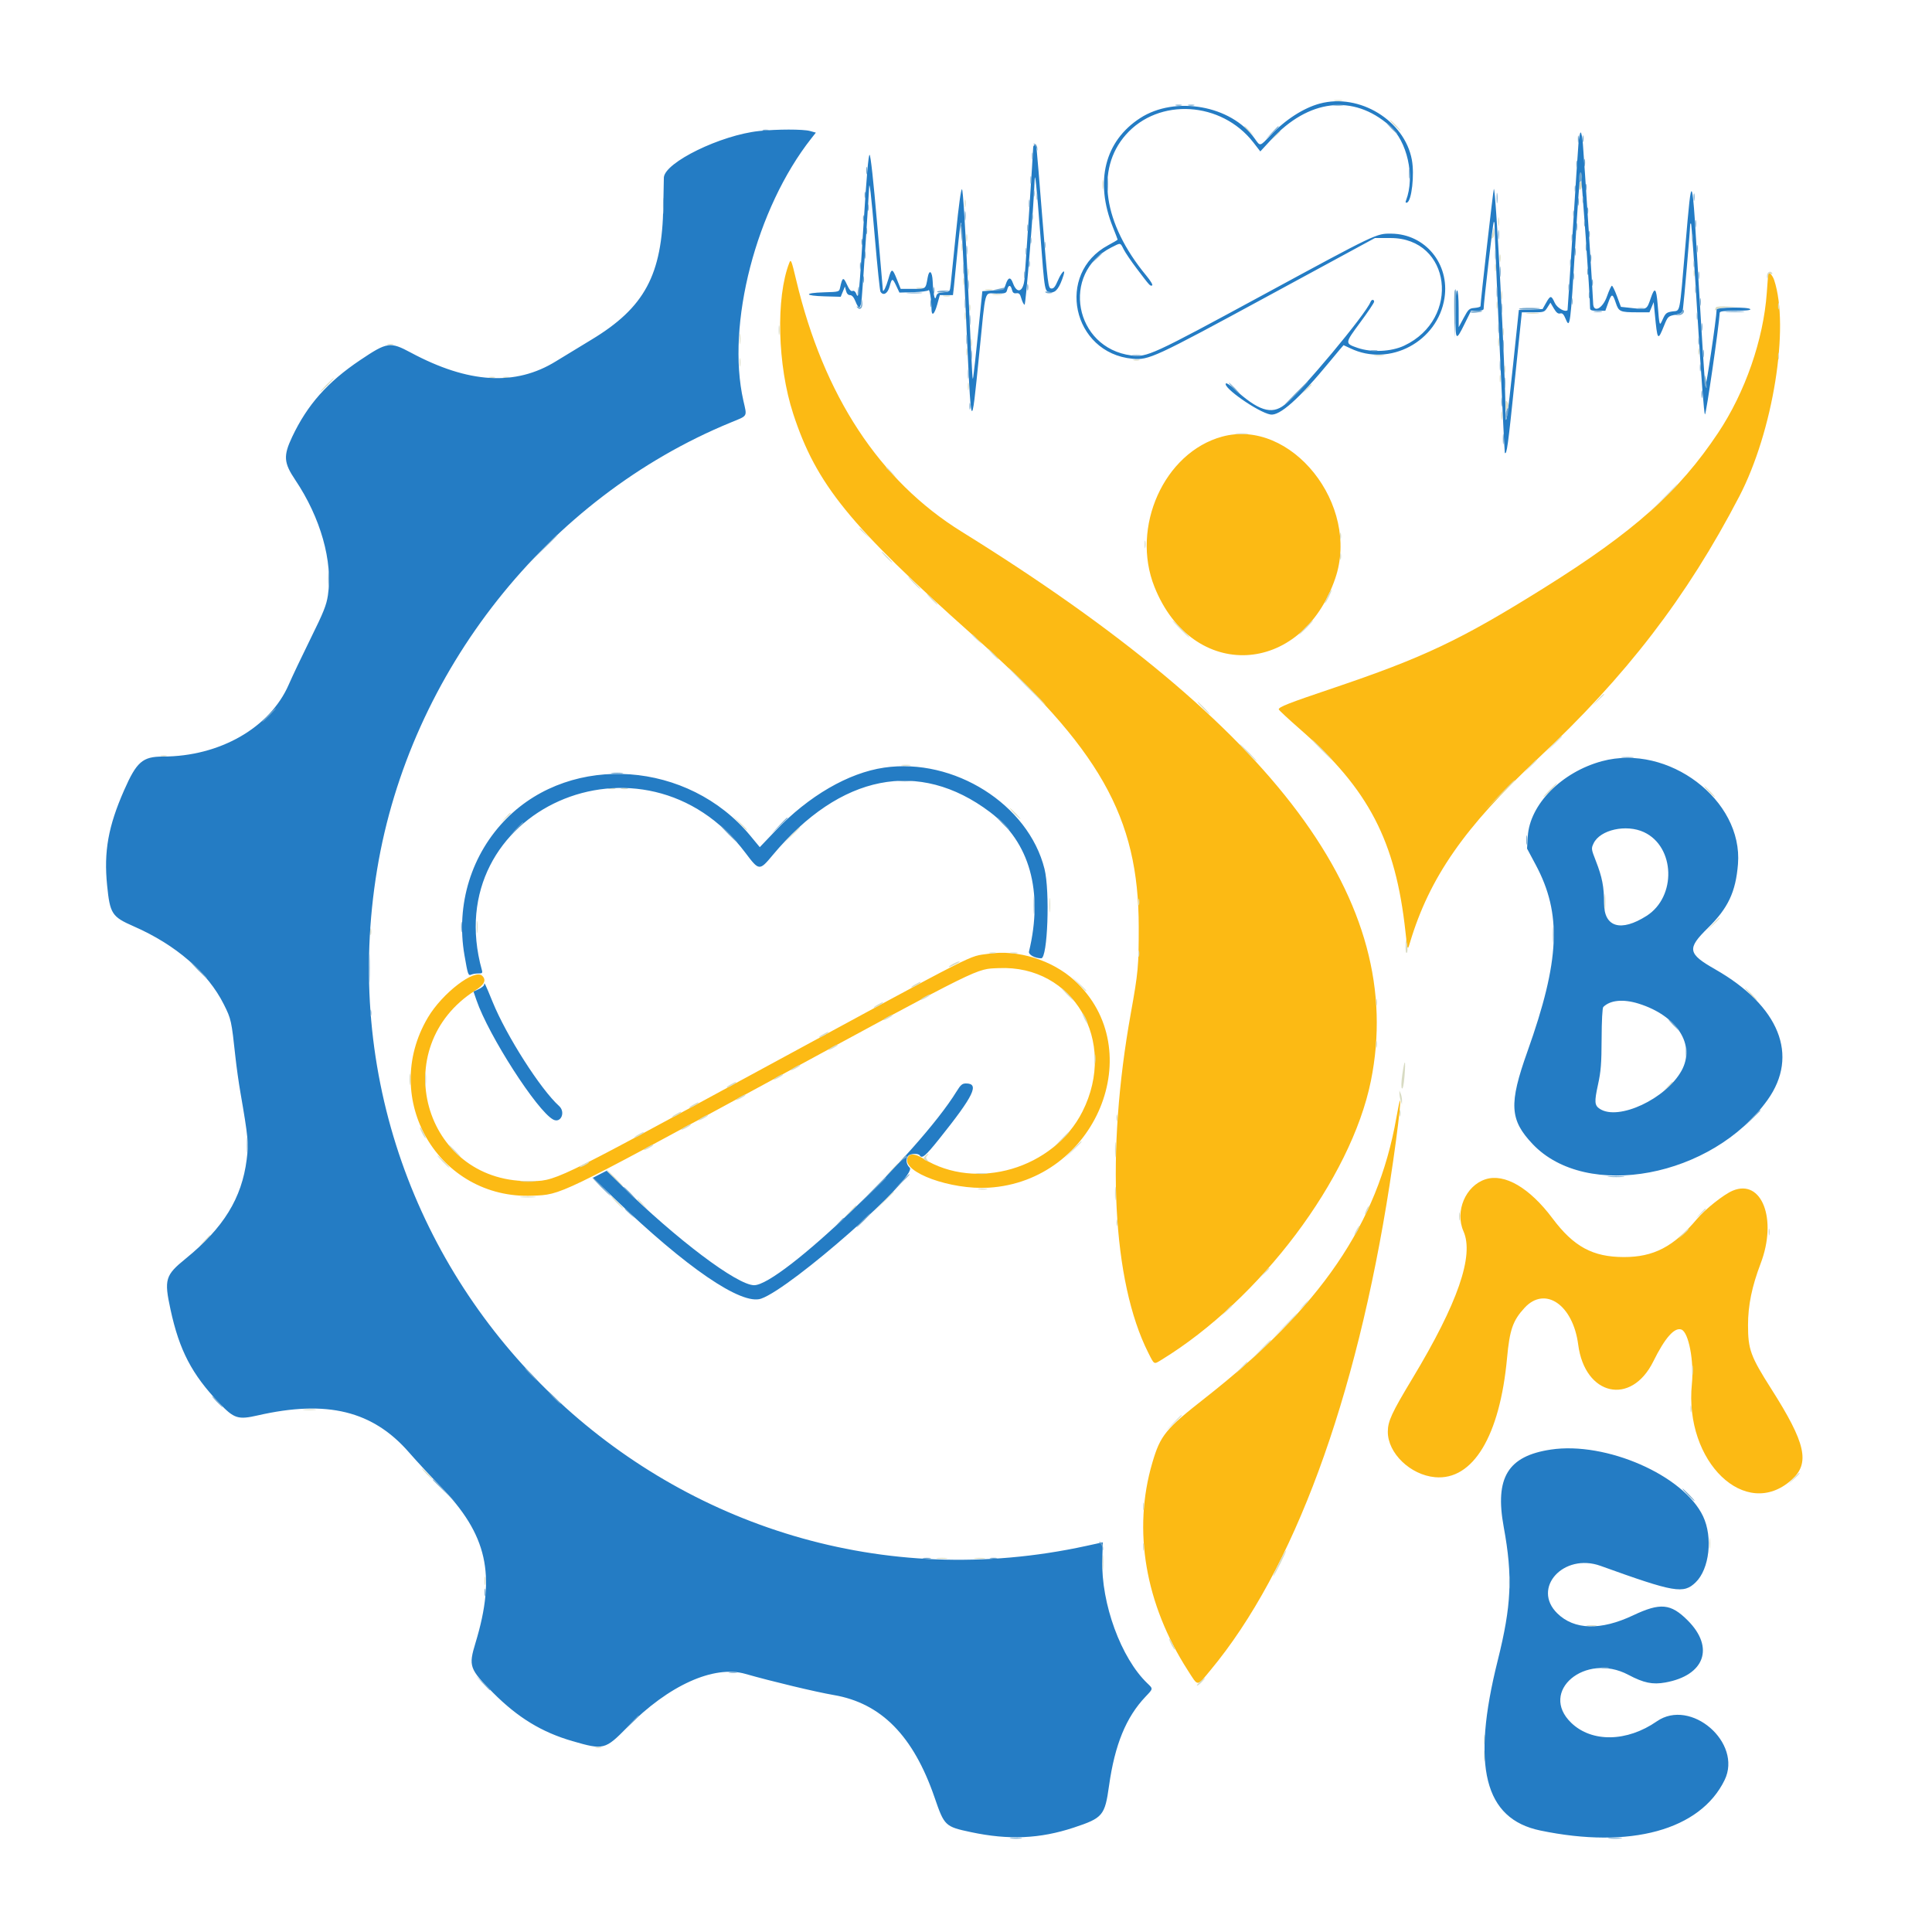 <?xml version="1.0" encoding="UTF-8" standalone="no"?>
<!-- Created with Inkscape (http://www.inkscape.org/) -->

<svg
   width="250px"
   height="250px"
   viewBox="0 0 250 250"
   version="1.1"
   id="SVGRoot"
   sodipodi:docname="logo-ali-ebrahimian.svg"
   inkscape:version="1.1.2 (0a00cf5339, 2022-02-04)"
   xmlns:inkscape="http://www.inkscape.org/namespaces/inkscape"
   xmlns:sodipodi="http://sodipodi.sourceforge.net/DTD/sodipodi-0.dtd"
   xmlns="http://www.w3.org/2000/svg"
   xmlns:svg="http://www.w3.org/2000/svg">
  <sodipodi:namedview
     id="namedview829"
     pagecolor="#505050"
     bordercolor="#eeeeee"
     borderopacity="1"
     inkscape:pageshadow="0"
     inkscape:pageopacity="0"
     inkscape:pagecheckerboard="0"
     inkscape:document-units="px"
     showgrid="false"
     inkscape:zoom="0.53629349"
     inkscape:cx="396.23826"
     inkscape:cy="560.32752"
     inkscape:window-width="1534"
     inkscape:window-height="836"
     inkscape:window-x="0"
     inkscape:window-y="0"
     inkscape:window-maximized="1"
     inkscape:current-layer="layer1" />
  <defs
     id="defs824" />
  <g
     inkscape:label="Layer 1"
     inkscape:groupmode="layer"
     id="layer1">
    <g
       id="g4050"
       transform="matrix(0.759,0,0,0.759,-13.049,-12.209)">
      <g
         id="svgg">
        <path
           id="path0"
           d="m 151.764,60.875 c -2.325,5.936 -2.03,17.518 0.656,25.747 3.924,12.024 9.596,19.015 30.647,37.775 21.632,19.277 28.258,30.937 28.264,49.736 0.002,6.681 -0.093,7.72 -1.344,14.667 -4.281,23.767 -3.157,45.748 2.961,57.895 1.054,2.093 0.942,2.03 2.221,1.248 16.903,-10.334 32.362,-30.906 35.738,-47.559 6.19,-30.538 -15.997,-60.318 -69.788,-93.669 -13.961,-8.657 -23.495,-23.155 -28.177,-42.848 -0.806,-3.391 -0.914,-3.666 -1.178,-2.992 m 166.887,1.836 c -0.009,0.049 -0.119,1.529 -0.244,3.289 -0.567,7.985 -3.686,16.962 -8.299,23.883 -6.693,10.044 -14.343,16.857 -29.708,26.456 -14.205,8.874 -20.481,11.849 -36.152,17.134 -7.363,2.483 -9.048,3.144 -9.048,3.549 0,0.115 1.662,1.662 3.693,3.439 11.648,10.184 16.235,19.011 17.911,34.471 0.356,3.282 0.347,3.261 0.777,1.826 3.312,-11.054 9.321,-19.697 21.776,-31.323 15.072,-14.068 25.434,-27.554 34.364,-44.726 5.749,-11.055 8.615,-28.859 5.938,-36.891 -0.26,-0.78 -0.934,-1.52 -1.008,-1.107 m -93.134,27.823 c -9.865,2.711 -15.574,15.435 -11.498,25.623 6.466,16.161 25.051,15.298 30.806,-1.43 4.326,-12.572 -7.533,-27.43 -19.308,-24.193 m -39.774,88.153 c -3.672,0.558 -0.333,-1.14 -39.21,19.945 -35.776,19.405 -34.534,18.811 -39.333,18.811 -17.817,10e-4 -24.145,-22.838 -9,-32.483 1.571,-1 1.946,-1.774 1.213,-2.507 -1.284,-1.284 -6.803,2.942 -9.265,7.095 -8.239,13.896 1.841,31.062 17.845,30.391 4.934,-0.206 4.157,0.169 40.568,-19.587 36.542,-19.827 34.946,-19.039 38.906,-19.216 12.725,-0.57 20.32,12.442 14.273,24.45 -4.907,9.745 -18.111,13.636 -27.166,8.007 -1.441,-0.896 -2.417,-0.907 -2.696,-0.03 -0.77,2.426 7.427,5.389 13.855,5.008 18.272,-1.082 27.558,-23.5 14.638,-35.339 -3.783,-3.466 -9.678,-5.298 -14.628,-4.545 m 69.497,28.024 c -3.178,18.013 -12.928,32.293 -32.563,47.689 -6.798,5.33 -7.652,6.378 -9.033,11.078 -3.372,11.475 -1.215,24.08 6.056,35.387 1.818,2.827 1.476,2.83 3.86,-0.034 14.135,-16.983 24.836,-45.996 30.552,-82.831 1.656,-10.674 2.488,-19.002 1.128,-11.289 m 15.217,10.424 c -3.404,1.091 -5.262,5.475 -3.76,8.871 1.834,4.147 -0.978,12.259 -8.689,25.061 -3.557,5.904 -4.205,7.305 -4.212,9.103 -0.015,3.658 3.843,7.376 8.049,7.757 6.463,0.586 11.05,-7.007 12.279,-20.327 0.445,-4.821 0.991,-6.385 2.983,-8.546 3.495,-3.792 8.262,-0.524 9.146,6.267 1.136,8.74 9.028,10.508 12.805,2.868 1.998,-4.041 3.625,-5.88 4.804,-5.428 1.219,0.468 2.161,5.395 1.773,9.271 -1.33,13.279 9.179,23.378 17.005,16.342 3.181,-2.861 2.426,-6.231 -3.481,-15.518 -3.525,-5.543 -3.953,-6.718 -3.952,-10.856 0,-3.375 0.657,-6.576 2.161,-10.533 2.86,-7.527 0.193,-14.462 -4.766,-12.391 -1.522,0.637 -4.666,3.125 -6.102,4.831 -3.979,4.725 -7.391,6.5 -12.476,6.489 -5.3,-0.011 -8.538,-1.77 -12.157,-6.603 -3.903,-5.213 -8.163,-7.698 -11.41,-6.658"
           stroke="none"
           fill="#fcba14"
           fill-rule="evenodd" />
        <path
           id="path1"
           d="m 244.733,33.255 c 0.33,0.063 0.87,0.063 1.2,0 0.33,-0.064 0.06,-0.116 -0.6,-0.116 -0.66,0 -0.93,0.052 -0.6,0.116 m 10.2,4.212 c 0.498,0.513 0.965,0.933 1.038,0.933 0.074,0 -0.273,-0.42 -0.771,-0.933 -0.498,-0.514 -0.965,-0.934 -1.038,-0.934 -0.073,0 0.274,0.42 0.771,0.934 m -25.6,0.216 c 0,0.046 0.39,0.436 0.867,0.867 l 0.867,0.783 -0.784,-0.866 c -0.73,-0.808 -0.95,-0.99 -0.95,-0.784 m 5.184,1.584 -0.784,0.866 0.867,-0.783 c 0.477,-0.431 0.867,-0.821 0.867,-0.867 0,-0.206 -0.22,-0.024 -0.95,0.784 M 205.143,47.6 c 0.002,0.733 0.054,1.002 0.115,0.596 0.061,-0.405 0.06,-1.005 -0.004,-1.333 -0.063,-0.328 -0.113,0.004 -0.111,0.737 M 286.6,47.086 c -0.11,0.111 -0.2,0.507 -0.2,0.878 0,0.486 0.081,0.595 0.289,0.387 0.159,-0.159 0.249,-0.555 0.2,-0.879 -0.049,-0.324 -0.179,-0.498 -0.289,-0.386 M 181.667,50.8 c 0.003,0.587 0.058,0.795 0.122,0.464 0.063,-0.332 0.061,-0.812 -0.006,-1.067 -0.067,-0.255 -0.119,0.016 -0.116,0.603 m 90.939,3.067 c 0,0.66 0.052,0.93 0.116,0.6 0.063,-0.33 0.063,-0.87 0,-1.2 -0.064,-0.33 -0.116,-0.06 -0.116,0.6 m -0.834,1.2 c -0.025,0.293 -0.121,0.833 -0.212,1.2 -0.128,0.513 -0.092,0.597 0.156,0.367 0.18,-0.167 0.274,-0.699 0.213,-1.2 -0.061,-0.495 -0.131,-0.661 -0.157,-0.367 m -89.838,1.6 c 0.003,0.586 0.057,0.795 0.121,0.463 0.064,-0.331 0.062,-0.811 -0.005,-1.066 -0.067,-0.255 -0.119,0.016 -0.116,0.603 m -0.8,1.6 c 0.003,0.586 0.057,0.795 0.121,0.463 0.064,-0.331 0.062,-0.811 -0.005,-1.066 -0.067,-0.255 -0.119,0.016 -0.116,0.603 m 91.733,1.866 c 0.003,0.587 0.058,0.796 0.122,0.464 0.063,-0.332 0.061,-0.812 -0.006,-1.067 -0.067,-0.255 -0.119,0.017 -0.116,0.603 m -0.8,1.6 c 0.003,0.587 0.058,0.796 0.122,0.464 0.063,-0.332 0.061,-0.812 -0.006,-1.067 -0.067,-0.255 -0.119,0.017 -0.116,0.603 m -89.866,0.8 c 0.003,0.587 0.057,0.796 0.121,0.464 0.064,-0.332 0.061,-0.812 -0.005,-1.067 -0.067,-0.255 -0.119,0.017 -0.116,0.603 m 123.728,0.134 c 0,0.513 0.054,0.723 0.121,0.466 0.068,-0.256 0.068,-0.676 0,-0.933 -0.067,-0.257 -0.121,-0.047 -0.121,0.467 m 12.571,0.124 c -0.083,0.215 -0.088,0.545 -0.013,0.734 0.076,0.188 0.147,0.059 0.159,-0.287 0.015,-0.454 0.135,-0.584 0.435,-0.47 0.237,0.091 0.344,0.047 0.25,-0.104 -0.238,-0.387 -0.659,-0.322 -0.831,0.127 m -137.099,1.342 c 0.003,0.587 0.057,0.796 0.121,0.464 0.064,-0.332 0.061,-0.812 -0.005,-1.067 -0.067,-0.255 -0.119,0.017 -0.116,0.603 m -7.865,1.122 c 0.332,0.064 0.812,0.062 1.067,-0.005 0.255,-0.067 -0.016,-0.119 -0.603,-0.116 -0.587,0.003 -0.795,0.057 -0.464,0.121 m 11.734,0.267 c 0.331,0.064 0.811,0.061 1.066,-0.005 0.255,-0.067 -0.016,-0.119 -0.603,-0.116 -0.586,0.003 -0.795,0.057 -0.463,0.121 m 87.869,0.878 c 0,0.66 0.052,0.93 0.116,0.6 0.063,-0.33 0.063,-0.87 0,-1.2 -0.064,-0.33 -0.116,-0.06 -0.116,0.6 m -86.672,-0.076 c 0.403,0.061 1.063,0.061 1.466,0 0.404,-0.061 0.074,-0.111 -0.733,-0.111 -0.807,0 -1.137,0.05 -0.733,0.111 m -8.397,0.265 c 0.331,0.063 0.811,0.061 1.066,-0.006 0.255,-0.067 -0.016,-0.119 -0.603,-0.116 -0.586,0.003 -0.795,0.058 -0.463,0.122 m 94.264,1.544 c 0.003,0.587 0.057,0.796 0.121,0.464 0.064,-0.332 0.062,-0.812 -0.005,-1.067 -0.067,-0.255 -0.119,0.017 -0.116,0.603 m 47.995,0.134 c 0,0.513 0.054,0.723 0.121,0.466 0.068,-0.256 0.068,-0.676 0,-0.933 -0.067,-0.257 -0.121,-0.047 -0.121,0.467 m -137.867,0.266 c 0,0.514 0.055,0.724 0.122,0.467 0.067,-0.257 0.067,-0.677 0,-0.933 -0.067,-0.257 -0.122,-0.047 -0.122,0.466 m 127.316,-0.089 c -0.098,0.098 -0.176,0.308 -0.174,0.467 0.003,0.182 0.079,0.171 0.207,-0.03 0.112,-0.176 0.98,-0.362 1.929,-0.415 l 1.727,-0.097 -1.756,-0.051 c -0.965,-0.028 -1.835,0.029 -1.933,0.126 M 181.667,70 c 0.003,0.587 0.058,0.795 0.122,0.464 0.063,-0.332 0.061,-0.812 -0.006,-1.067 -0.067,-0.255 -0.119,0.016 -0.116,0.603 m 95.86,-0.474 c 0.474,0.059 1.314,0.06 1.867,0.002 0.553,-0.058 0.166,-0.106 -0.861,-0.107 -1.026,-0.001 -1.479,0.046 -1.006,0.105 M 149.943,72.4 c 0.002,0.733 0.054,1.002 0.115,0.596 0.061,-0.405 0.06,-1.005 -0.004,-1.333 -0.063,-0.328 -0.113,0.004 -0.111,0.737 m 123.458,0.267 c 0.003,0.586 0.057,0.795 0.121,0.463 0.064,-0.331 0.061,-0.811 -0.005,-1.066 -0.067,-0.255 -0.119,0.016 -0.116,0.603 m -130.121,1.2 c 0,0.806 0.05,1.136 0.111,0.733 0.061,-0.403 0.061,-1.063 0,-1.467 -0.061,-0.403 -0.111,-0.073 -0.111,0.734 M 272.606,74.4 c 0,0.66 0.052,0.93 0.116,0.6 0.063,-0.33 0.063,-0.87 0,-1.2 -0.064,-0.33 -0.116,-0.06 -0.116,0.6 m -89.872,0.133 c 0.003,0.587 0.057,0.796 0.121,0.464 0.064,-0.332 0.062,-0.812 -0.005,-1.067 -0.067,-0.255 -0.119,0.017 -0.116,0.603 M 83.267,74.85 c 0.256,0.068 0.676,0.068 0.933,0 0.257,-0.067 0.047,-0.121 -0.467,-0.121 -0.513,0 -0.723,0.054 -0.466,0.121 m 98.667,1.283 c 0.003,0.587 0.057,0.796 0.121,0.464 0.064,-0.332 0.062,-0.812 -0.005,-1.067 -0.067,-0.255 -0.119,0.017 -0.116,0.603 M 306.729,76 c 0,0.513 0.054,0.723 0.121,0.467 0.068,-0.257 0.068,-0.677 0,-0.934 -0.067,-0.256 -0.121,-0.046 -0.121,0.467 m 13.6,0.8 c 0,0.513 0.054,0.723 0.121,0.467 0.068,-0.257 0.068,-0.677 0,-0.934 -0.067,-0.256 -0.121,-0.046 -0.121,0.467 m -68.796,-0.076 c 0.404,0.061 1.064,0.061 1.467,0 0.403,-0.061 0.073,-0.111 -0.733,-0.111 -0.807,0 -1.137,0.05 -0.734,0.111 m -108.26,1.143 c 0,0.66 0.052,0.93 0.115,0.6 0.064,-0.33 0.064,-0.87 0,-1.2 -0.063,-0.33 -0.115,-0.06 -0.115,0.6 m 67.194,-0.35 c 0.256,0.067 0.676,0.067 0.933,0 0.257,-0.067 0.047,-0.122 -0.467,-0.122 -0.513,0 -0.723,0.055 -0.466,0.122 m 63.2,1.55 c 0.003,0.586 0.058,0.795 0.122,0.463 0.063,-0.331 0.061,-0.811 -0.006,-1.066 -0.067,-0.255 -0.119,0.016 -0.116,0.603 m -0.8,1.6 c 0.003,0.586 0.058,0.795 0.122,0.463 0.063,-0.331 0.061,-0.811 -0.006,-1.066 -0.067,-0.255 -0.119,0.016 -0.116,0.603 M 100.6,80.45 c 0.257,0.068 0.677,0.068 0.933,0 0.257,-0.067 0.047,-0.121 -0.466,-0.121 -0.514,0 -0.724,0.054 -0.467,0.121 m 2.4,0 c 0.257,0.068 0.677,0.068 0.933,0 0.257,-0.067 0.047,-0.121 -0.466,-0.121 -0.514,0 -0.724,0.054 -0.467,0.121 m -30.2,1.283 c -0.648,0.66 -1.118,1.2 -1.044,1.2 0.073,0 0.663,-0.54 1.311,-1.2 0.647,-0.66 1.117,-1.2 1.044,-1.2 -0.073,0 -0.663,0.54 -1.311,1.2 M 182.201,82 c 0.003,0.587 0.057,0.795 0.121,0.464 0.064,-0.332 0.061,-0.812 -0.005,-1.067 -0.067,-0.255 -0.119,0.016 -0.116,0.603 m 57.649,0.467 -0.783,0.866 0.866,-0.783 c 0.477,-0.431 0.867,-0.821 0.867,-0.867 0,-0.206 -0.22,-0.024 -0.95,0.784 m 34.043,2.733 c 0.008,0.931 0.045,0.994 0.287,0.494 0.193,-0.4 0.19,-0.722 -0.01,-1.067 -0.239,-0.411 -0.285,-0.314 -0.277,0.573 m -0.754,1.733 c 0,0.66 0.052,0.93 0.116,0.6 0.063,-0.33 0.063,-0.87 0,-1.2 -0.064,-0.33 -0.116,-0.06 -0.116,0.6 m -45.212,3.126 c 0.474,0.059 1.314,0.06 1.867,0.002 0.553,-0.057 0.166,-0.106 -0.861,-0.107 -1.026,-10e-4 -1.479,0.046 -1.006,0.105 m -59.66,5.758 c 0,0.046 0.39,0.436 0.866,0.866 L 170,97.467 169.217,96.6 c -0.73,-0.808 -0.95,-0.989 -0.95,-0.783 m 132.394,5.316 -2.394,2.467 2.466,-2.394 c 2.291,-2.224 2.588,-2.539 2.395,-2.539 -0.04,0 -1.15,1.11 -2.467,2.466 m -136.928,5.084 c 0,0.046 0.39,0.436 0.867,0.866 l 0.867,0.784 -0.784,-0.867 c -0.73,-0.808 -0.95,-0.989 -0.95,-0.783 m 81.929,1.25 c 0,0.513 0.055,0.723 0.122,0.466 0.067,-0.256 0.067,-0.676 0,-0.933 -0.067,-0.257 -0.122,-0.047 -0.122,0.467 m -33.328,1.466 c 0.003,0.587 0.057,0.796 0.121,0.464 0.064,-0.332 0.062,-0.812 -0.005,-1.067 -0.067,-0.255 -0.119,0.017 -0.116,0.603 m -44.067,2.134 c 0.497,0.513 0.964,0.933 1.038,0.933 0.073,0 -0.274,-0.42 -0.772,-0.933 -0.497,-0.514 -0.964,-0.934 -1.038,-0.934 -0.073,0 0.274,0.42 0.772,0.934 m 77.395,-0.134 c 0,0.514 0.055,0.724 0.122,0.467 0.067,-0.257 0.067,-0.677 0,-0.933 -0.067,-0.257 -0.122,-0.047 -0.122,0.466 m -72.729,4.534 c 0.573,0.586 1.102,1.066 1.175,1.066 0.074,0 -0.335,-0.48 -0.908,-1.066 -0.573,-0.587 -1.102,-1.067 -1.175,-1.067 -0.073,0 0.335,0.48 0.908,1.067 m 70.587,2.272 c -0.319,0.657 -0.524,1.194 -0.455,1.194 0.18,0 1.258,-2.166 1.137,-2.286 -0.056,-0.056 -0.362,0.435 -0.682,1.092 M 176,118.267 c 0.498,0.513 0.965,0.933 1.038,0.933 0.073,0 -0.274,-0.42 -0.771,-0.933 -0.498,-0.514 -0.965,-0.934 -1.038,-0.934 -0.074,0 0.273,0.42 0.771,0.934 m 42.4,5.066 c 0.797,0.807 1.508,1.467 1.582,1.467 0.073,0 -0.519,-0.66 -1.315,-1.467 -0.797,-0.806 -1.509,-1.466 -1.582,-1.466 -0.073,0 0.518,0.66 1.315,1.466 m 21.333,-0.266 c -0.647,0.66 -1.117,1.2 -1.044,1.2 0.073,0 0.663,-0.54 1.311,-1.2 0.648,-0.66 1.118,-1.2 1.044,-1.2 -0.073,0 -0.663,0.54 -1.311,1.2 m -56.8,1.283 c 0,0.046 0.39,0.436 0.867,0.867 l 0.867,0.783 -0.784,-0.867 c -0.73,-0.808 -0.95,-0.989 -0.95,-0.783 m 3.467,3.25 c 0.498,0.513 0.965,0.933 1.038,0.933 0.073,0 -0.274,-0.42 -0.771,-0.933 -0.498,-0.513 -0.965,-0.933 -1.038,-0.933 -0.074,0 0.273,0.42 0.771,0.933 m 5.733,5.467 c 1.756,1.76 3.252,3.2 3.325,3.2 0.074,0 -1.303,-1.44 -3.058,-3.2 -1.755,-1.76 -3.252,-3.2 -3.325,-3.2 -0.073,0 1.303,1.44 3.058,3.2 m 97.453,2.333 -0.919,1 1,-0.919 c 0.55,-0.505 1,-0.955 1,-1 0,-0.204 -0.226,-0.012 -1.081,0.919 m -67.319,1.4 c 0.573,0.587 1.101,1.067 1.175,1.067 0.073,0 -0.336,-0.48 -0.909,-1.067 -0.573,-0.587 -1.101,-1.067 -1.175,-1.067 -0.073,0 0.336,0.48 0.909,1.067 m 59.723,6.2 -1.323,1.4 1.4,-1.323 c 0.77,-0.728 1.4,-1.358 1.4,-1.4 0,-0.199 -0.247,0.022 -1.477,1.323 m -39.59,0.867 c 0.945,0.953 1.778,1.733 1.851,1.733 0.074,0 -0.639,-0.78 -1.584,-1.733 -0.945,-0.954 -1.778,-1.734 -1.852,-1.734 -0.073,0 0.64,0.78 1.585,1.734 m -12.533,0.533 c 0.796,0.807 1.508,1.467 1.581,1.467 0.074,0 -0.518,-0.66 -1.315,-1.467 -0.796,-0.807 -1.508,-1.467 -1.581,-1.467 -0.074,0 0.518,0.66 1.315,1.467 M 44.6,144.984 c 0.257,0.067 0.677,0.067 0.933,0 0.257,-0.067 0.047,-0.122 -0.466,-0.122 -0.514,0 -0.724,0.055 -0.467,0.122 m 233.387,1.749 -1.054,1.134 1.134,-1.054 c 1.054,-0.981 1.256,-1.213 1.054,-1.213 -0.044,0 -0.554,0.51 -1.134,1.133 m -106.983,-0.142 c 0.405,0.062 1.005,0.06 1.333,-0.003 0.328,-0.064 -0.004,-0.114 -0.737,-0.112 -0.733,0.002 -1.002,0.054 -0.596,0.115 m 101.791,5.076 -2.528,2.6 2.6,-2.528 c 1.43,-1.391 2.6,-2.561 2.6,-2.6 0,-0.194 -0.324,0.113 -2.672,2.528 m 8.538,-0.867 c -0.647,0.66 -1.117,1.2 -1.044,1.2 0.073,0 0.663,-0.54 1.311,-1.2 0.648,-0.66 1.118,-1.2 1.044,-1.2 -0.073,0 -0.663,0.54 -1.311,1.2 m 27.2,0.267 c 0.498,0.513 0.965,0.933 1.038,0.933 0.074,0 -0.273,-0.42 -0.771,-0.933 -0.498,-0.514 -0.965,-0.934 -1.038,-0.934 -0.073,0 0.274,0.42 0.771,0.934 m -187.53,-0.478 c 0.332,0.063 0.812,0.061 1.067,-0.006 0.255,-0.067 -0.017,-0.119 -0.603,-0.116 -0.587,0.003 -0.796,0.058 -0.464,0.122 m 2.133,0 c 0.332,0.063 0.812,0.061 1.067,-0.006 0.255,-0.067 -0.016,-0.119 -0.603,-0.116 -0.587,0.003 -0.795,0.058 -0.464,0.122 m 66.997,4.211 c 0.498,0.513 0.965,0.933 1.038,0.933 0.074,0 -0.273,-0.42 -0.771,-0.933 -0.498,-0.513 -0.965,-0.933 -1.038,-0.933 -0.073,0 0.274,0.42 0.771,0.933 m -86.816,0.733 -0.784,0.867 0.867,-0.783 c 0.808,-0.73 0.989,-0.95 0.783,-0.95 -0.046,0 -0.436,0.39 -0.866,0.866 m 39.872,0.8 c 0.654,0.697 1.224,1.267 1.267,1.267 0.2,0 -0.012,-0.239 -1.189,-1.344 l -1.267,-1.189 1.189,1.266 m 8.802,2.267 -1.458,1.533 1.534,-1.457 c 1.424,-1.354 1.655,-1.609 1.457,-1.609 -0.041,0 -0.731,0.69 -1.533,1.533 m 138.769,11.267 c 0,1.246 0.046,1.756 0.102,1.133 0.056,-0.623 0.056,-1.643 0,-2.267 -0.056,-0.623 -0.102,-0.113 -0.102,1.134 m -94.67,0.533 c 0,1.1 0.047,1.55 0.104,1 0.058,-0.55 0.058,-1.45 0,-2 -0.057,-0.55 -0.104,-0.1 -0.104,1 m 15.172,-0.533 c 0,0.513 0.055,0.723 0.122,0.466 0.067,-0.256 0.067,-0.676 0,-0.933 -0.067,-0.257 -0.122,-0.047 -0.122,0.467 m -112.777,4.266 c 0,0.954 0.049,1.344 0.108,0.867 0.059,-0.477 0.059,-1.257 0,-1.733 -0.059,-0.477 -0.108,-0.087 -0.108,0.866 m 210.702,-0.466 -1.054,1.133 1.134,-1.054 c 1.054,-0.98 1.256,-1.213 1.054,-1.213 -0.044,0 -0.554,0.51 -1.134,1.134 m -228.858,1.266 c 0,0.514 0.054,0.724 0.121,0.467 0.068,-0.257 0.068,-0.677 0,-0.933 -0.067,-0.257 -0.121,-0.047 -0.121,0.466 m 176.502,2.52 c -0.019,0.797 0.065,1.22 0.211,1.067 0.135,-0.142 0.149,-0.721 0.03,-1.32 l -0.211,-1.067 -0.03,1.32 m -45.569,1.214 c 0,0.513 0.055,0.723 0.122,0.466 0.067,-0.256 0.067,-0.676 0,-0.933 -0.067,-0.257 -0.122,-0.047 -0.122,0.467 m -25.329,-0.083 c 0.257,0.067 0.677,0.067 0.934,0 0.256,-0.067 0.046,-0.122 -0.467,-0.122 -0.513,0 -0.723,0.055 -0.467,0.122 m 3.603,0.005 c 0.332,0.063 0.812,0.061 1.067,-0.006 0.255,-0.067 -0.016,-0.119 -0.603,-0.116 -0.587,0.003 -0.795,0.058 -0.464,0.122 m -9.869,1.83 c -1.034,0.561 -0.917,0.755 0.133,0.221 1.005,-0.512 1.183,-0.644 0.844,-0.629 -0.134,0.006 -0.574,0.189 -0.977,0.408 m 21.389,3.381 c 0.653,0.697 1.223,1.267 1.266,1.267 0.2,0 -0.011,-0.24 -1.189,-1.345 l -1.266,-1.189 1.189,1.267 m -27.789,0.086 c -0.997,0.541 -0.937,0.766 0.066,0.247 0.44,-0.227 0.8,-0.47 0.8,-0.54 0,-0.171 -0.028,-0.162 -0.866,0.293 m 25.8,1.714 c 0.573,0.587 1.101,1.067 1.175,1.067 0.073,0 -0.336,-0.48 -0.909,-1.067 -0.573,-0.587 -1.101,-1.067 -1.175,-1.067 -0.073,0 0.336,0.48 0.909,1.067 m 116.533,0 c 0.573,0.587 1.102,1.067 1.175,1.067 0.073,0 -0.335,-0.48 -0.908,-1.067 -0.573,-0.587 -1.102,-1.067 -1.175,-1.067 -0.074,0 0.335,0.48 0.908,1.067 m -140.733,0.419 c -0.997,0.541 -0.937,0.766 0.066,0.248 0.44,-0.228 0.8,-0.471 0.8,-0.541 0,-0.171 -0.028,-0.161 -0.866,0.293 m 76.928,0.914 c 0,0.514 0.055,0.724 0.122,0.467 0.067,-0.257 0.067,-0.677 0,-0.933 -0.067,-0.257 -0.122,-0.047 -0.122,0.466 m -84.928,0.42 c -0.997,0.54 -0.937,0.766 0.066,0.247 0.44,-0.228 0.8,-0.471 0.8,-0.54 0,-0.172 -0.028,-0.162 -0.866,0.293 m 35.185,2.377 c 0.244,0.511 0.491,0.883 0.549,0.825 0.122,-0.122 -0.688,-1.755 -0.87,-1.755 -0.067,0 0.077,0.418 0.321,0.93 m -33.585,-0.244 c -0.997,0.541 -0.937,0.766 0.066,0.247 0.44,-0.227 0.8,-0.47 0.8,-0.54 0,-0.171 -0.028,-0.162 -0.866,0.293 m -10.934,2.933 c -0.997,0.541 -0.936,0.766 0.067,0.248 0.44,-0.228 0.8,-0.471 0.8,-0.541 0,-0.171 -0.029,-0.161 -0.867,0.293 m 94.262,1.714 c 0,0.514 0.055,0.724 0.122,0.467 0.067,-0.257 0.067,-0.677 0,-0.933 -0.067,-0.257 -0.122,-0.047 -0.122,0.466 m -92.662,0.42 c -0.997,0.54 -0.936,0.766 0.067,0.247 0.44,-0.228 0.8,-0.471 0.8,-0.54 0,-0.172 -0.029,-0.162 -0.867,0.293 m 44.677,2.114 c 0.002,0.733 0.053,1.001 0.115,0.596 0.061,-0.405 0.059,-1.005 -0.004,-1.333 -0.063,-0.328 -0.113,0.003 -0.111,0.737 m 52.47,2.555 c -0.197,1.345 -0.224,2.274 -0.071,2.427 0.153,0.153 0.32,-0.636 0.436,-2.062 0.241,-2.97 0.044,-3.167 -0.365,-0.365 m -103.547,-1.203 c -0.997,0.541 -0.936,0.766 0.067,0.248 0.44,-0.228 0.8,-0.471 0.8,-0.541 0,-0.171 -0.029,-0.161 -0.867,0.293 m -63.045,2.114 c 10e-4,1.027 0.049,1.414 0.107,0.861 0.057,-0.553 0.056,-1.393 -0.003,-1.867 -0.058,-0.473 -0.106,-0.02 -0.104,1.006 m -2.672,0 c 10e-4,0.88 0.051,1.208 0.111,0.729 0.059,-0.479 0.058,-1.199 -0.003,-1.6 -0.061,-0.401 -0.11,-0.009 -0.108,0.871 m 62.784,-0.514 c -0.997,0.541 -0.936,0.766 0.067,0.248 0.44,-0.228 0.8,-0.471 0.8,-0.541 0,-0.171 -0.029,-0.161 -0.867,0.293 m -8,1.334 c -0.997,0.54 -0.936,0.766 0.067,0.247 0.44,-0.228 0.8,-0.471 0.8,-0.54 0,-0.172 -0.029,-0.162 -0.867,0.293 m 159.65,0.447 -0.783,0.867 0.866,-0.784 c 0.808,-0.73 0.99,-0.95 0.784,-0.95 -0.046,0 -0.436,0.39 -0.867,0.867 m -45.671,1.133 c 0.004,0.294 0.104,0.834 0.221,1.2 l 0.214,0.667 0.007,-0.667 c 0.005,-0.366 -0.095,-0.906 -0.221,-1.2 l -0.229,-0.533 0.008,0.533 M 143.4,203.086 c -0.997,0.541 -0.936,0.766 0.067,0.247 0.44,-0.227 0.8,-0.47 0.8,-0.54 0,-0.171 -0.029,-0.162 -0.867,0.293 m -8,1.333 c -0.997,0.541 -0.936,0.766 0.067,0.248 0.44,-0.228 0.8,-0.471 0.8,-0.541 0,-0.171 -0.029,-0.161 -0.867,0.293 m 120.395,1.448 c 0,0.513 0.055,0.723 0.122,0.466 0.067,-0.256 0.067,-0.676 0,-0.933 -0.067,-0.257 -0.122,-0.047 -0.122,0.467 m -123.328,0.152 c -0.997,0.541 -0.937,0.766 0.066,0.248 0.44,-0.228 0.8,-0.471 0.8,-0.541 0,-0.171 -0.028,-0.161 -0.866,0.293 m 75.062,0.648 c 0,0.513 0.054,0.723 0.121,0.466 0.068,-0.256 0.068,-0.676 0,-0.933 -0.067,-0.257 -0.121,-0.047 -0.121,0.467 M 137,206.553 c -0.997,0.54 -0.936,0.766 0.067,0.247 0.44,-0.228 0.8,-0.471 0.8,-0.54 0,-0.172 -0.029,-0.162 -0.867,0.293 m -2.933,1.6 c -0.997,0.54 -0.937,0.766 0.066,0.247 0.44,-0.228 0.8,-0.471 0.8,-0.54 0,-0.172 -0.028,-0.162 -0.866,0.293 M 88.8,208.369 c 0,0.286 0.793,1.764 0.947,1.764 0.073,0 -0.065,-0.39 -0.307,-0.866 -0.495,-0.974 -0.64,-1.177 -0.64,-0.898 m 37.267,1.117 c -0.997,0.541 -0.937,0.766 0.066,0.247 0.44,-0.227 0.8,-0.47 0.8,-0.54 0,-0.171 -0.028,-0.162 -0.866,0.293 m 71.923,0.981 -1.323,1.4 1.4,-1.324 c 1.301,-1.229 1.522,-1.476 1.323,-1.476 -0.042,0 -0.672,0.63 -1.4,1.4 m 9.301,1.666 c 0.001,1.174 0.048,1.62 0.105,0.993 0.056,-0.627 0.055,-1.587 -0.002,-2.133 -0.057,-0.546 -0.104,-0.033 -0.103,1.14 m -7.3,0.067 -1.458,1.533 1.534,-1.457 c 1.424,-1.354 1.655,-1.609 1.457,-1.609 -0.041,0 -0.731,0.69 -1.533,1.533 m -105.458,0.067 c 0.573,0.586 1.102,1.066 1.175,1.066 0.074,0 -0.335,-0.48 -0.908,-1.066 -0.573,-0.587 -1.102,-1.067 -1.175,-1.067 -0.073,0 0.335,0.48 0.908,1.067 m 33.134,-0.648 c -0.997,0.541 -0.937,0.766 0.066,0.248 0.44,-0.228 0.8,-0.471 0.8,-0.541 0,-0.171 -0.028,-0.161 -0.866,0.293 m 47.32,1.501 c -0.434,0.433 -0.403,0.658 0.117,0.858 0.344,0.131 0.374,0.09 0.14,-0.192 -0.22,-0.265 -0.216,-0.44 0.016,-0.672 0.172,-0.173 0.253,-0.314 0.18,-0.314 -0.073,0 -0.277,0.144 -0.453,0.32 m -82.32,1.013 c 0.573,0.587 1.101,1.067 1.175,1.067 0.073,0 -0.336,-0.48 -0.909,-1.067 -0.573,-0.586 -1.101,-1.066 -1.175,-1.066 -0.073,0 0.336,0.48 0.909,1.066 m 24.066,0.42 c -0.997,0.54 -0.936,0.766 0.067,0.247 0.44,-0.228 0.8,-0.471 0.8,-0.54 0,-0.172 -0.029,-0.162 -0.867,0.293 m 52.454,0.98 -1.054,1.134 1.134,-1.054 c 1.054,-0.981 1.256,-1.213 1.054,-1.213 -0.044,0 -0.554,0.51 -1.134,1.133 m -47.32,1.4 c 0.796,0.807 1.508,1.467 1.581,1.467 0.074,0 -0.518,-0.66 -1.315,-1.467 -0.796,-0.806 -1.508,-1.466 -1.581,-1.466 -0.074,0 0.518,0.66 1.315,1.466 m 61.8,-0.74 c 0.476,0.059 1.256,0.059 1.733,0 0.477,-0.059 0.087,-0.108 -0.867,-0.108 -0.953,0 -1.343,0.049 -0.866,0.108 m -77.6,1.336 c 0.623,0.056 1.643,0.056 2.266,0 0.624,-0.057 0.114,-0.102 -1.133,-0.102 -1.247,0 -1.757,0.045 -1.133,0.102 m 101.221,2.071 c 10e-4,1.027 0.049,1.414 0.107,0.861 0.057,-0.554 0.056,-1.394 -0.003,-1.867 -0.058,-0.473 -0.106,-0.021 -0.104,1.006 m -23.218,-0.742 c 0.406,0.061 1.006,0.06 1.334,-0.004 0.328,-0.063 -0.004,-0.113 -0.737,-0.111 -0.734,0.002 -1.002,0.054 -0.597,0.115 M 167.726,221 166,222.8 l 1.8,-1.726 c 0.99,-0.949 1.8,-1.759 1.8,-1.8 0,-0.196 -0.272,0.054 -1.874,1.726 m -61.659,-0.805 c 0.623,0.056 1.643,0.056 2.266,0 0.624,-0.056 0.114,-0.102 -1.133,-0.102 -1.247,0 -1.757,0.046 -1.133,0.102 m 16.2,0.872 c 0.573,0.586 1.101,1.066 1.175,1.066 0.073,0 -0.336,-0.48 -0.909,-1.066 -0.573,-0.587 -1.101,-1.067 -1.175,-1.067 -0.073,0 0.336,0.48 0.909,1.067 m 3.6,-0.45 c 0,0.046 0.39,0.436 0.866,0.866 l 0.867,0.784 -0.783,-0.867 c -0.73,-0.808 -0.95,-0.989 -0.95,-0.783 m 36.12,2.116 -1.054,1.134 1.134,-1.054 c 1.054,-0.981 1.256,-1.213 1.054,-1.213 -0.044,0 -0.554,0.51 -1.134,1.133 m 88.19,-0.455 c -0.447,0.981 -0.362,1.19 0.121,0.298 0.226,-0.416 0.361,-0.806 0.3,-0.867 -0.061,-0.061 -0.251,0.195 -0.421,0.569 m 56.873,0.722 -0.783,0.867 0.866,-0.784 c 0.808,-0.73 0.99,-0.95 0.784,-0.95 -0.046,0 -0.436,0.39 -0.867,0.867 m -41.111,0.467 c 0,0.66 0.052,0.93 0.116,0.6 0.063,-0.33 0.063,-0.87 0,-1.2 -0.064,-0.33 -0.116,-0.06 -0.116,0.6 m -58.41,1.066 c 0,0.514 0.054,0.724 0.121,0.467 0.068,-0.257 0.068,-0.677 0,-0.933 -0.067,-0.257 -0.121,-0.047 -0.121,0.466 m 40.871,1.334 c -0.228,0.44 -0.354,0.8 -0.28,0.8 0.073,0 0.319,-0.36 0.547,-0.8 0.227,-0.44 0.353,-0.8 0.28,-0.8 -0.073,0 -0.319,0.36 -0.547,0.8 m 70.329,0.266 c 0,0.514 0.054,0.724 0.121,0.467 0.068,-0.257 0.068,-0.677 0,-0.933 -0.067,-0.257 -0.121,-0.047 -0.121,0.466 m -14.612,0.334 -0.784,0.866 0.867,-0.783 c 0.808,-0.73 0.989,-0.95 0.783,-0.95 -0.046,0 -0.436,0.39 -0.866,0.867 m -252.131,1.2 -0.919,1 1,-0.919 c 0.93,-0.856 1.122,-1.081 0.919,-1.081 -0.045,0 -0.495,0.45 -1,1 m 180.664,5.466 -0.783,0.867 0.866,-0.783 c 0.477,-0.431 0.867,-0.821 0.867,-0.867 0,-0.206 -0.22,-0.025 -0.95,0.783 m 6.667,5.6 -0.784,0.867 0.867,-0.783 c 0.477,-0.431 0.867,-0.821 0.867,-0.867 0,-0.206 -0.22,-0.025 -0.95,0.783 m -13.067,0.8 -0.783,0.867 0.866,-0.783 c 0.477,-0.431 0.867,-0.821 0.867,-0.867 0,-0.206 -0.22,-0.025 -0.95,0.783 m 9.877,2.667 -2.127,2.2 2.2,-2.127 c 2.043,-1.976 2.322,-2.273 2.127,-2.273 -0.04,0 -1.03,0.99 -2.2,2.2 m -4.135,4.133 -1.725,1.8 1.8,-1.725 c 0.99,-0.949 1.8,-1.759 1.8,-1.8 0,-0.197 -0.272,0.053 -1.875,1.725 m -3.206,2.934 -0.919,1 1,-0.919 c 0.93,-0.856 1.122,-1.081 0.919,-1.081 -0.045,0 -0.495,0.45 -1,1 m 76.89,0.466 c 0.002,0.734 0.054,1.002 0.115,0.597 0.062,-0.406 0.06,-1.006 -0.003,-1.334 -0.064,-0.328 -0.114,0.004 -0.112,0.737 m -0.281,6.534 c 0,0.513 0.055,0.723 0.122,0.466 0.067,-0.256 0.067,-0.676 0,-0.933 -0.067,-0.257 -0.122,-0.047 -0.122,0.467 m -236.401,0.192 c 0.473,0.059 1.313,0.06 1.867,0.002 0.553,-0.057 0.166,-0.106 -0.861,-0.107 -1.027,-10e-4 -1.479,0.046 -1.006,0.105 m 148.196,2.274 -1.323,1.4 1.4,-1.323 c 0.77,-0.728 1.4,-1.358 1.4,-1.4 0,-0.199 -0.247,0.022 -1.477,1.323 m -127.323,8.6 c 0.497,0.514 0.964,0.934 1.038,0.934 0.073,0 -0.274,-0.42 -0.772,-0.934 -0.497,-0.513 -0.964,-0.933 -1.038,-0.933 -0.073,0 0.274,0.42 0.772,0.933 m 233.052,0.867 -0.919,1 1,-0.919 c 0.931,-0.855 1.123,-1.081 0.919,-1.081 -0.045,0 -0.495,0.45 -1,1 m -110.852,4.733 c 0.003,0.587 0.058,0.796 0.122,0.464 0.063,-0.332 0.061,-0.812 -0.006,-1.067 -0.067,-0.255 -0.119,0.017 -0.116,0.603 m 96.546,6.267 c 0,0.807 0.05,1.137 0.111,0.733 0.061,-0.403 0.061,-1.063 0,-1.466 -0.061,-0.404 -0.111,-0.074 -0.111,0.733 m -96.546,0.667 c 0.003,0.586 0.058,0.795 0.122,0.463 0.063,-0.331 0.061,-0.811 -0.006,-1.066 -0.067,-0.255 -0.119,0.016 -0.116,0.603 m 23.189,2.676 c -0.615,1.242 -1.061,2.257 -0.99,2.257 0.177,0 2.324,-4.299 2.205,-4.418 -0.052,-0.052 -0.599,0.92 -1.215,2.161 m -30.098,-0.01 c 0.001,1.174 0.048,1.62 0.104,0.993 0.057,-0.627 0.056,-1.587 -0.001,-2.133 -0.058,-0.546 -0.104,-0.033 -0.103,1.14 m -28.153,-0.74 c 0.479,0.06 1.199,0.058 1.6,-0.002 0.4,-0.061 0.008,-0.11 -0.872,-0.108 -0.88,0.001 -1.208,0.051 -0.728,0.11 m 6.4,0 c 0.479,0.06 1.199,0.058 1.6,-0.002 0.4,-0.061 0.008,-0.11 -0.872,-0.108 -0.88,0.001 -1.208,0.051 -0.728,0.11 M 99.806,285.6 c 0,0.66 0.052,0.93 0.116,0.6 0.063,-0.33 0.063,-0.87 0,-1.2 -0.064,-0.33 -0.116,-0.06 -0.116,0.6 m 187.994,7.658 c 0.403,0.061 1.063,0.061 1.467,0 0.403,-0.061 0.073,-0.111 -0.734,-0.111 -0.806,0 -1.136,0.05 -0.733,0.111 m -71.267,2.311 c 0,0.286 0.794,1.764 0.947,1.764 0.074,0 -0.065,-0.39 -0.307,-0.866 -0.495,-0.974 -0.64,-1.177 -0.64,-0.898 m 5.252,7.239 c -0.411,0.362 -0.642,0.659 -0.513,0.659 0.129,0 0.517,-0.3 0.861,-0.667 0.797,-0.848 0.621,-0.844 -0.348,0.008 m 48.425,9.859 c 0.002,0.733 0.053,1.001 0.115,0.596 0.061,-0.405 0.059,-1.005 -0.004,-1.333 -0.063,-0.328 -0.113,0.003 -0.111,0.737 m -151.477,1.383 c 0.257,0.068 0.677,0.068 0.934,0 0.256,-0.067 0.046,-0.121 -0.467,-0.121 -0.513,0 -0.723,0.054 -0.467,0.121 m 151.48,1.417 c 0,0.806 0.05,1.136 0.111,0.733 0.061,-0.403 0.061,-1.063 0,-1.467 -0.061,-0.403 -0.111,-0.073 -0.111,0.734 m -48.135,49.027 c 0.41,0.26 3.156,0.227 3.424,-0.041 0.103,-0.102 -0.703,-0.184 -1.791,-0.182 -1.134,0.002 -1.831,0.097 -1.633,0.223 m 74.134,0 c 0.41,0.26 3.156,0.227 3.424,-0.041 0.102,-0.102 -0.704,-0.184 -1.792,-0.182 -1.134,0.002 -1.83,0.097 -1.632,0.223"
           stroke="none"
           fill="#d8dbc3"
           fill-rule="evenodd" />
        <path
           id="path2"
           d="m 242.2,33.745 c -2.774,0.747 -5.862,2.736 -8.419,5.424 -1.835,1.928 -1.713,1.903 -2.677,0.541 -3.997,-5.648 -13.552,-7.358 -19.523,-3.495 -6.046,3.91 -7.778,10.809 -4.667,18.579 0.451,1.125 0.819,2.09 0.819,2.144 0,0.053 -0.72,0.481 -1.6,0.95 -9.04,4.819 -6.141,18.401 4.132,19.36 2.776,0.26 3.744,-0.188 23.068,-10.672 L 251.6,56.667 h 2.667 c 10.308,0 12.052,13.758 2.326,18.347 -2.204,1.04 -5.602,1.198 -7.972,0.371 -2.169,-0.756 -2.168,-0.76 0.464,-4.318 1.303,-1.76 2.371,-3.35 2.375,-3.534 0.009,-0.435 -0.432,-0.43 -0.6,0.007 -0.818,2.13 -11.828,15.305 -14.684,17.57 -2.203,1.747 -4.495,1.002 -8.648,-2.81 -0.626,-0.574 -1.226,-0.954 -1.333,-0.843 -0.623,0.644 5.473,4.905 7.578,5.296 1.576,0.293 4.887,-2.662 10.18,-9.086 1.238,-1.504 2.273,-2.734 2.299,-2.734 0.026,0 0.545,0.24 1.152,0.534 6.694,3.234 14.907,-1.144 16.054,-8.559 0.905,-5.846 -3.283,-10.926 -9.058,-10.988 -2.569,-0.027 -2.433,-0.092 -21.84,10.427 -19.032,10.317 -19.829,10.682 -22.516,10.331 -9.687,-1.268 -12.041,-14.021 -3.396,-18.402 1.661,-0.842 1.511,-0.866 2.126,0.34 0.285,0.559 1.278,2.019 2.206,3.244 2.287,3.02 2.278,3.01 2.631,2.892 0.18,-0.06 -0.246,-0.779 -1.003,-1.695 -7.348,-8.887 -8.684,-18.084 -3.486,-23.99 5.615,-6.379 16.319,-5.725 21.774,1.331 l 1.163,1.504 1.849,-2.006 c 6.359,-6.901 13.983,-7.815 20.155,-2.416 3.057,2.674 4.399,8.706 2.841,12.767 -0.134,0.349 -0.084,0.458 0.172,0.372 0.784,-0.261 1.289,-4.75 0.82,-7.286 -1.242,-6.712 -8.931,-11.409 -15.696,-9.588 m -95.603,4.678 c -6.528,0.69 -16.061,5.343 -16.226,7.92 -0.016,0.251 -0.06,2.437 -0.096,4.857 -0.179,11.749 -3.177,17.326 -12.257,22.801 -2.063,1.244 -4.784,2.9 -6.046,3.68 -6.901,4.266 -14.91,3.788 -24.73,-1.475 -3.547,-1.901 -4.025,-1.831 -8.658,1.281 -5.56,3.733 -8.998,7.616 -11.58,13.077 -1.529,3.235 -1.445,4.412 0.525,7.342 4.321,6.427 6.44,13.926 5.565,19.694 -0.253,1.667 -0.742,2.889 -2.939,7.333 -1.449,2.934 -3.13,6.474 -3.736,7.867 -3.192,7.349 -11.77,12.258 -21.438,12.268 -3.482,0.004 -4.488,0.876 -6.632,5.749 -2.703,6.147 -3.472,10.442 -2.897,16.184 0.489,4.885 0.809,5.379 4.548,7.018 7.191,3.151 12.643,7.877 15.36,13.314 1.25,2.503 1.292,2.694 1.982,9.067 0.175,1.613 0.546,4.253 0.826,5.867 1.337,7.723 1.432,8.731 1.082,11.502 -0.832,6.591 -3.95,11.655 -10.404,16.898 -3.482,2.828 -3.694,3.538 -2.587,8.656 1.51,6.985 3.639,11.067 8.343,15.998 2.507,2.626 3.175,2.838 6.536,2.071 11.829,-2.699 19.615,-0.787 25.814,6.341 1.212,1.394 3.601,3.974 5.309,5.734 8.009,8.25 9.536,15.05 5.998,26.705 -1.21,3.987 -1.051,4.44 2.986,8.495 4.234,4.253 8.311,6.739 13.532,8.252 5.341,1.548 5.57,1.49 9.385,-2.386 7.015,-7.127 14.734,-10.61 20.105,-9.073 4.427,1.267 12.039,3.089 15.066,3.606 8.093,1.383 13.577,6.955 17.192,17.467 1.672,4.861 1.787,4.971 6.221,5.912 6.426,1.364 11.737,1.128 17.497,-0.775 4.972,-1.644 5.312,-2.047 6.025,-7.137 0.98,-6.999 2.908,-11.702 6.226,-15.19 1.32,-1.388 1.31,-1.314 0.302,-2.28 -4.487,-4.299 -7.883,-13.596 -7.679,-21.025 l 0.083,-3.009 -2.8,0.611 C 132.798,294.822 69.813,234.721 81.494,164.27 c 5.585,-33.685 29.055,-63.329 60.299,-76.161 2.951,-1.212 2.773,-0.903 2.137,-3.709 -2.951,-13.017 2.165,-32.77 11.581,-44.718 l 0.776,-0.985 -1.01,-0.28 c -1.154,-0.32 -5.622,-0.317 -8.68,0.006 m 139.7,2.177 c -0.091,1.063 -0.537,7.873 -0.993,15.133 -0.455,7.26 -0.845,13.216 -0.866,13.235 -0.436,0.399 -1.787,-0.382 -2.183,-1.261 -0.586,-1.299 -0.743,-1.297 -1.481,0.016 l -0.594,1.056 -2.022,0.077 -2.023,0.077 -0.976,9.287 c -0.933,8.877 -1.289,11.153 -1.295,8.291 -0.017,-7.205 -1.651,-38.547 -1.992,-38.205 -0.103,0.102 -2.272,19.184 -2.272,19.981 0,0.118 -0.45,0.251 -1,0.297 -0.921,0.076 -1.067,0.208 -1.859,1.683 l -0.859,1.6 -0.008,-3.134 C 265.87,66.827 265.762,65.6 265.6,65.6 c -0.166,0 -0.267,1.511 -0.267,4 0,4.664 0.055,4.725 1.539,1.733 l 1.124,-2.266 h 1.069 c 0.677,0 1.068,-0.122 1.068,-0.334 0.001,-0.956 1.594,-14.683 1.72,-14.808 0.081,-0.081 0.147,0.184 0.147,0.589 0,2.16 1.644,38.686 1.746,38.788 0.331,0.33 0.523,-1.063 1.667,-12.08 l 1.234,-11.889 h 1.917 c 1.851,0 1.935,-0.028 2.437,-0.821 l 0.521,-0.822 0.58,0.984 c 0.421,0.714 0.717,0.948 1.078,0.854 0.383,-0.1 0.602,0.123 0.951,0.971 0.717,1.745 0.823,0.93 1.618,-12.499 0.399,-6.747 0.804,-12.356 0.899,-12.464 0.139,-0.158 1.653,21.321 1.626,23.064 -0.006,0.382 0.23,0.467 1.299,0.467 h 1.307 l 0.479,-1.334 c 0.597,-1.658 0.756,-1.662 1.298,-0.028 0.507,1.526 0.719,1.619 3.676,1.625 l 2.065,0.003 0.364,-0.866 0.364,-0.867 0.179,1.867 c 0.46,4.773 0.501,4.829 1.595,2.125 0.623,-1.537 0.687,-1.6 1.869,-1.836 1.092,-0.218 1.237,-0.332 1.351,-1.067 0.148,-0.954 1.215,-13.373 1.214,-14.133 0,-0.282 0.071,-0.44 0.158,-0.353 0.087,0.087 0.597,7.429 1.133,16.315 0.588,9.736 1.081,16.182 1.242,16.22 0.201,0.047 2.392,-15.059 2.515,-17.338 0.013,-0.243 0.742,-0.333 2.7,-0.333 1.721,0 2.624,-0.096 2.518,-0.267 -0.255,-0.412 -5.731,-0.348 -5.744,0.067 -0.054,1.664 -1.813,13.51 -1.93,13 -0.085,-0.367 -0.58,-7.974 -1.101,-16.905 -1.191,-20.431 -1.15,-20.309 -2.302,-6.935 -1.036,12.023 -0.823,10.944 -2.196,11.152 -1.004,0.152 -1.183,0.294 -1.641,1.296 -0.593,1.297 -0.566,1.373 -0.892,-2.548 -0.229,-2.756 -0.498,-2.987 -1.171,-1.004 -0.666,1.958 -0.661,1.955 -3.025,1.7 L 293.535,68.4 292.87,66.6 c -0.365,-0.99 -0.756,-1.8 -0.869,-1.8 -0.112,0 -0.489,0.81 -0.836,1.8 -0.753,2.144 -2.365,2.923 -2.365,1.142 0,-0.928 -1.496,-24.148 -1.749,-27.142 -0.09,-1.063 -0.259,-1.933 -0.376,-1.933 -0.117,0 -0.287,0.87 -0.378,1.933 m -92.964,0.669 c 0,0.68 -1.282,20.117 -1.474,22.349 -0.193,2.249 -1.278,2.658 -1.97,0.744 -0.402,-1.113 -0.812,-1.05 -1.226,0.187 -0.304,0.907 -0.329,0.919 -2.152,1.051 l -1.844,0.133 -0.705,6.934 c -0.387,3.813 -0.761,7.233 -0.83,7.6 -0.159,0.842 -0.087,2.101 -0.953,-16.512 -0.442,-9.505 -0.815,-15.346 -0.983,-15.401 -0.169,-0.056 -0.558,2.773 -1.026,7.445 -0.415,4.144 -0.819,8.098 -0.898,8.787 -0.142,1.248 -0.147,1.254 -1.23,1.334 -0.905,0.067 -1.116,0.192 -1.259,0.747 -0.216,0.841 -0.477,-0.347 -0.583,-2.646 -0.079,-1.705 -0.591,-2.087 -0.849,-0.633 -0.359,2.026 -0.254,1.945 -2.529,1.945 h -2.075 l -0.636,-1.6 c -0.785,-1.978 -0.92,-1.984 -1.466,-0.066 -0.373,1.306 -0.867,2.327 -0.93,1.92 -0.01,-0.066 -0.46,-5.27 -1,-11.565 -0.605,-7.049 -1.091,-11.481 -1.267,-11.539 -0.193,-0.065 -0.526,3.738 -1.025,11.711 -0.771,12.326 -0.845,13.033 -1.251,11.978 -0.153,-0.397 -0.386,-0.573 -0.633,-0.478 -0.272,0.105 -0.563,-0.232 -0.959,-1.105 -0.606,-1.34 -0.779,-1.261 -1.164,0.535 -0.154,0.72 -0.167,0.724 -2.752,0.8 -3.484,0.102 -3.391,0.587 0.131,0.685 l 2.729,0.076 0.358,-0.876 0.359,-0.876 0.184,0.734 c 0.12,0.473 0.362,0.733 0.684,0.733 0.334,0 0.641,0.354 0.927,1.067 0.598,1.497 0.897,1.331 1.079,-0.6 0.145,-1.529 1.191,-17.284 1.239,-18.668 0.057,-1.622 0.336,0.768 1.011,8.654 0.407,4.754 0.828,8.786 0.936,8.962 0.472,0.762 1.231,0.332 1.555,-0.882 0.395,-1.477 0.491,-1.484 1.151,-0.083 l 0.526,1.117 2.396,-0.068 c 1.317,-0.038 2.47,-0.189 2.561,-0.336 0.182,-0.295 0.51,1.724 0.51,3.141 0,1.404 0.488,1.052 0.976,-0.704 l 0.445,-1.6 h 1.119 1.119 l 0.147,-1.267 c 0.08,-0.696 0.361,-3.513 0.622,-6.259 0.262,-2.745 0.536,-4.933 0.608,-4.86 0.072,0.072 0.455,7.335 0.851,16.14 0.91,20.218 0.864,20.088 2.238,6.379 1.169,-11.669 0.815,-10.4 2.904,-10.4 1.605,0 1.724,-0.042 1.881,-0.666 0.215,-0.86 0.586,-0.853 0.803,0.015 0.128,0.509 0.318,0.661 0.751,0.6 0.467,-0.066 0.634,0.109 0.858,0.899 0.153,0.539 0.398,1.019 0.545,1.067 0.204,0.065 1.552,-16.626 1.715,-21.226 0.059,-1.685 0.32,0.787 0.966,9.178 0.791,10.274 0.699,9.781 1.847,9.91 0.804,0.091 1.461,-0.811 2.119,-2.91 0.38,-1.212 -0.334,-0.556 -0.948,0.87 -0.495,1.152 -0.748,1.456 -1.166,1.4 -0.508,-0.067 -0.58,-0.649 -1.517,-12.203 C 193.744,39.016 193.93,40.8 193.6,40.8 c -0.147,0 -0.267,0.211 -0.267,0.469 m 96.98,104.587 c -6.891,1.858 -12.329,7.382 -12.657,12.855 l -0.122,2.043 1.473,2.757 c 4.484,8.389 4.136,16.28 -1.404,31.834 -3.183,8.934 -3.032,11.648 0.875,15.779 9.189,9.716 30.638,5.688 40.066,-7.525 5.405,-7.574 2.013,-16.017 -8.944,-22.262 -4.685,-2.671 -4.832,-3.509 -1.236,-7.041 3.452,-3.391 4.749,-6.146 5.131,-10.893 0.88,-10.926 -11.89,-20.591 -23.182,-17.547 m -122.39,1.101 c -6.095,0.892 -12.846,4.812 -18.519,10.755 l -2.679,2.805 -1.617,-1.955 c -10.537,-12.739 -30.318,-14.162 -41.495,-2.985 -6.05,6.05 -8.732,14.706 -7.236,23.356 0.585,3.384 0.644,3.548 1.18,3.305 0.244,-0.111 0.783,-0.196 1.198,-0.19 0.641,0.009 0.731,-0.073 0.598,-0.552 -7.599,-27.26 27.679,-42.96 44.937,-19.998 2.313,3.077 2.38,3.083 4.63,0.384 11.532,-13.825 24.936,-16.482 37.056,-7.344 6.764,5.099 9.116,13.51 6.649,23.776 -0.127,0.527 0.986,1.142 2.084,1.151 1.093,0.009 1.509,-11.446 0.554,-15.259 -2.754,-10.993 -15.431,-18.991 -27.34,-17.249 m 129.546,11.003 c 5.316,2.476 5.581,11.001 0.444,14.27 -4.379,2.787 -7.246,1.944 -7.246,-2.13 0,-2.812 -0.324,-4.483 -1.406,-7.247 -0.787,-2.013 -0.8,-2.109 -0.381,-2.987 1.108,-2.323 5.568,-3.312 8.589,-1.906 m -197.736,26 c 0,0.173 -0.408,0.51 -0.906,0.748 l -0.906,0.432 0.508,1.476 c 2.07,6.017 10.331,18.869 13.072,20.336 1.312,0.702 2.165,-1.262 1.003,-2.311 -3.153,-2.849 -8.952,-11.928 -11.312,-17.709 -1.294,-3.17 -1.459,-3.506 -1.459,-2.972 m 196.839,3.237 c 6.556,2.053 9.732,7.019 7.305,11.421 -2.648,4.803 -10.746,8.591 -13.933,6.518 -0.912,-0.594 -0.957,-1.185 -0.313,-4.132 0.498,-2.28 0.601,-3.592 0.617,-7.857 0.011,-3.033 0.127,-5.227 0.285,-5.383 1.194,-1.181 3.412,-1.389 6.039,-0.567 m -116.304,14.976 c -6.49,10.547 -29.997,33.042 -34.509,33.024 -2.886,-0.012 -13.228,-7.808 -22.722,-17.128 l -2.429,-2.384 -1.169,0.596 -1.168,0.596 3.598,3.464 c 12.328,11.872 21.733,18.303 25.081,17.15 5.152,-1.775 26.855,-20.915 25.328,-22.337 -0.606,-0.565 -0.714,-1.544 -0.225,-2.034 0.388,-0.388 1.718,-0.424 1.947,-0.053 0.379,0.612 0.972,0.114 3.254,-2.734 5.967,-7.448 6.979,-9.533 4.626,-9.533 -0.637,0 -0.911,0.234 -1.612,1.373 M 281.6,263.218 c -7.337,1.096 -9.588,4.785 -8.045,13.187 1.552,8.452 1.33,13.376 -1.026,22.795 -4.516,18.052 -2.282,26.973 7.25,28.961 15.342,3.199 27.28,-0.066 31.435,-8.597 3.096,-6.357 -5.763,-14.034 -11.555,-10.013 -5.077,3.526 -11.074,3.635 -14.581,0.265 -5.592,-5.374 2.377,-12.09 9.727,-8.197 2.618,1.388 4.125,1.701 6.302,1.31 6.707,-1.203 8.428,-5.962 3.826,-10.575 -2.894,-2.9 -4.674,-3.067 -9.312,-0.873 -5.52,2.612 -10.03,2.497 -12.921,-0.33 -4.425,-4.326 1.076,-10.373 7.372,-8.104 12.632,4.553 14.138,4.813 16.21,2.805 2.348,-2.276 2.954,-7.686 1.261,-11.262 -3.306,-6.979 -16.535,-12.778 -25.943,-11.372"
           stroke="none"
           fill="#247cc4"
           fill-rule="evenodd" />
        <path
           id="path3"
           d="m 217.667,34.05 c 0.256,0.068 0.676,0.068 0.933,0 0.257,-0.067 0.047,-0.121 -0.467,-0.121 -0.513,0 -0.723,0.054 -0.466,0.121 m 2.133,0 c 0.257,0.068 0.677,0.068 0.933,0 0.257,-0.067 0.047,-0.121 -0.466,-0.121 -0.514,0 -0.724,0.054 -0.467,0.121 m 24.8,0.008 c 0.403,0.061 1.063,0.061 1.467,0 0.403,-0.061 0.073,-0.111 -0.734,-0.111 -0.806,0 -1.136,0.05 -0.733,0.111 M 254.4,38 c 0.498,0.513 0.965,0.933 1.038,0.933 0.073,0 -0.274,-0.42 -0.771,-0.933 -0.498,-0.513 -0.965,-0.933 -1.038,-0.933 -0.074,0 0.273,0.42 0.771,0.933 m -20.413,0.733 -1.054,1.134 1.134,-1.054 c 1.054,-0.981 1.256,-1.213 1.054,-1.213 -0.044,0 -0.554,0.51 -1.134,1.133 m -86.72,-0.416 c 0.256,0.067 0.676,0.067 0.933,0 0.257,-0.067 0.047,-0.122 -0.467,-0.122 -0.513,0 -0.723,0.055 -0.466,0.122 m 138.934,1.55 c 0.003,0.586 0.057,0.795 0.121,0.463 0.064,-0.331 0.061,-0.811 -0.005,-1.066 -0.067,-0.255 -0.119,0.016 -0.116,0.603 m 0.794,-0.134 c 0,0.514 0.055,0.724 0.122,0.467 0.067,-0.257 0.067,-0.677 0,-0.933 -0.067,-0.257 -0.122,-0.047 -0.122,0.466 m -93.493,0.98 c 0.167,0.121 0.369,0.46 0.45,0.754 0.115,0.42 0.136,0.396 0.097,-0.113 -0.027,-0.355 -0.229,-0.694 -0.449,-0.753 -0.264,-0.072 -0.297,-0.034 -0.098,0.112 m -0.373,1.954 c 0,0.513 0.054,0.723 0.121,0.466 0.068,-0.256 0.068,-0.676 0,-0.933 -0.067,-0.257 -0.121,-0.047 -0.121,0.467 m 94.138,1.2 c 0.003,0.586 0.058,0.795 0.122,0.463 0.063,-0.331 0.061,-0.811 -0.006,-1.066 -0.067,-0.255 -0.119,0.016 -0.116,0.603 m -1.333,0.266 c 0.003,0.587 0.057,0.796 0.121,0.464 0.064,-0.332 0.062,-0.812 -0.005,-1.067 -0.067,-0.255 -0.119,0.017 -0.116,0.603 M 164.867,45.2 c 0.003,0.587 0.058,0.795 0.122,0.464 0.063,-0.332 0.061,-0.812 -0.006,-1.067 -0.067,-0.255 -0.119,0.016 -0.116,0.603 m 92.543,0.533 c 0.002,0.734 0.053,1.002 0.115,0.597 0.061,-0.406 0.059,-1.006 -0.004,-1.334 -0.063,-0.328 -0.113,0.004 -0.111,0.737 m 29.19,-0.247 c -0.11,0.111 -0.2,0.567 -0.2,1.012 0,0.578 0.082,0.727 0.288,0.521 0.158,-0.158 0.248,-0.613 0.2,-1.012 -0.049,-0.399 -0.178,-0.633 -0.288,-0.521 M 192.867,46.8 c 0.003,0.587 0.058,0.795 0.122,0.464 0.063,-0.332 0.061,-0.812 -0.006,-1.067 -0.067,-0.255 -0.119,0.016 -0.116,0.603 m 13.087,0.8 c 0.001,1.027 0.05,1.414 0.107,0.861 0.058,-0.554 0.057,-1.394 -0.002,-1.867 -0.059,-0.473 -0.106,-0.021 -0.105,1.006 m 81.575,0.4 c 0,0.513 0.054,0.723 0.121,0.467 0.068,-0.257 0.068,-0.677 0,-0.934 -0.067,-0.256 -0.121,-0.046 -0.121,0.467 m -1.867,0.267 c 0,0.513 0.055,0.723 0.122,0.466 0.067,-0.256 0.067,-0.676 0,-0.933 -0.067,-0.257 -0.122,-0.047 -0.122,0.467 m -92.267,0.8 c 0,0.513 0.055,0.723 0.122,0.466 0.067,-0.256 0.067,-0.676 0,-0.933 -0.067,-0.257 -0.122,-0.047 -0.122,0.467 m -28.8,0.266 c 0,0.514 0.055,0.724 0.122,0.467 0.067,-0.257 0.067,-0.677 0,-0.933 -0.067,-0.257 -0.122,-0.047 -0.122,0.466 m 107.752,0.534 c 0,0.806 0.05,1.136 0.111,0.733 0.061,-0.403 0.061,-1.063 0,-1.467 -0.061,-0.403 -0.111,-0.073 -0.111,0.734 M 193.929,49.6 c 0,0.513 0.054,0.723 0.121,0.467 0.068,-0.257 0.068,-0.677 0,-0.934 -0.067,-0.256 -0.121,-0.046 -0.121,0.467 m 112.005,0.133 c 0.003,0.587 0.057,0.796 0.121,0.464 0.064,-0.332 0.062,-0.812 -0.005,-1.067 -0.067,-0.255 -0.119,0.017 -0.116,0.603 M 130.227,51.2 c 0,1.247 0.045,1.757 0.102,1.133 0.056,-0.623 0.056,-1.643 0,-2.266 -0.057,-0.624 -0.102,-0.114 -0.102,1.133 m 156.768,-1.067 c 0,0.514 0.055,0.724 0.122,0.467 0.067,-0.257 0.067,-0.677 0,-0.933 -0.067,-0.257 -0.122,-0.047 -0.122,0.466 m -0.794,0.4 c 0.003,0.587 0.057,0.796 0.121,0.464 0.064,-0.332 0.061,-0.812 -0.005,-1.067 -0.067,-0.255 -0.119,0.017 -0.116,0.603 m -93.6,0.267 c 0.003,0.587 0.057,0.795 0.121,0.464 0.064,-0.332 0.061,-0.812 -0.005,-1.067 -0.067,-0.255 -0.119,0.016 -0.116,0.603 m -27.472,0.667 c 0,0.513 0.054,0.723 0.121,0.466 0.068,-0.256 0.068,-0.676 0,-0.933 -0.067,-0.257 -0.121,-0.047 -0.121,0.467 M 287.795,52 c 0,0.513 0.055,0.723 0.122,0.467 0.067,-0.257 0.067,-0.677 0,-0.934 -0.067,-0.256 -0.122,-0.046 -0.122,0.467 m -106.119,0.933 c 0.002,0.734 0.054,1.002 0.115,0.597 0.062,-0.406 0.06,-1.006 -0.003,-1.334 -0.064,-0.328 -0.114,0.004 -0.112,0.737 m 103.719,-0.4 c 0,0.514 0.055,0.724 0.122,0.467 0.067,-0.257 0.067,-0.677 0,-0.933 -0.067,-0.257 -0.122,-0.047 -0.122,0.466 m -92.266,0.534 c 0,0.513 0.054,0.723 0.121,0.466 0.068,-0.256 0.068,-0.676 0,-0.933 -0.067,-0.257 -0.121,-0.047 -0.121,0.467 m -28.8,0.266 c 0,0.514 0.054,0.724 0.121,0.467 0.068,-0.257 0.068,-0.677 0,-0.933 -0.067,-0.257 -0.121,-0.047 -0.121,0.466 m 122.933,0.8 c 0,0.514 0.055,0.724 0.122,0.467 0.067,-0.257 0.067,-0.677 0,-0.933 -0.067,-0.257 -0.122,-0.047 -0.122,0.466 m 18.939,0.134 c 0.003,0.586 0.057,0.795 0.121,0.463 0.064,-0.331 0.061,-0.811 -0.005,-1.066 -0.067,-0.255 -0.119,0.016 -0.116,0.603 m -125.205,1.2 c 0.08,0.953 0.189,1.783 0.241,1.844 0.186,0.215 0.04,-2.253 -0.172,-2.911 -0.129,-0.4 -0.156,0.027 -0.069,1.067 M 285.934,54.8 c 0.003,0.587 0.057,0.795 0.121,0.464 0.064,-0.332 0.062,-0.812 -0.005,-1.067 -0.067,-0.255 -0.119,0.016 -0.116,0.603 m -93.605,0.133 c 0,0.514 0.054,0.724 0.121,0.467 0.068,-0.257 0.068,-0.677 0,-0.933 -0.067,-0.257 -0.121,-0.047 -0.121,0.466 m -27.467,0.534 c 0,0.513 0.055,0.723 0.122,0.466 0.067,-0.256 0.067,-0.676 0,-0.933 -0.067,-0.257 -0.122,-0.047 -0.122,0.467 m 107.748,0.666 c 0.002,0.734 0.053,1.002 0.115,0.597 0.061,-0.406 0.059,-1.006 -0.004,-1.334 -0.063,-0.328 -0.113,0.004 -0.111,0.737 M 288.062,56 c 0,0.513 0.055,0.723 0.122,0.467 0.067,-0.257 0.067,-0.677 0,-0.934 -0.067,-0.256 -0.122,-0.046 -0.122,0.467 m -2.928,0.667 c 0.003,0.586 0.057,0.795 0.121,0.463 0.064,-0.331 0.062,-0.811 -0.005,-1.066 -0.067,-0.255 -0.119,0.016 -0.116,0.603 m 20.533,0 c 0.003,0.586 0.058,0.795 0.122,0.463 0.063,-0.331 0.061,-0.811 -0.006,-1.066 -0.067,-0.255 -0.119,0.016 -0.116,0.603 m -112.805,0.4 c 0,0.513 0.055,0.723 0.122,0.466 0.067,-0.256 0.067,-0.676 0,-0.933 -0.067,-0.257 -0.122,-0.047 -0.122,0.467 m -28.8,0.266 c 0,0.514 0.055,0.724 0.122,0.467 0.067,-0.257 0.067,-0.677 0,-0.933 -0.067,-0.257 -0.122,-0.047 -0.122,0.466 m 31.2,0.534 c 0,0.513 0.055,0.723 0.122,0.466 0.067,-0.256 0.067,-0.676 0,-0.933 -0.067,-0.257 -0.122,-0.047 -0.122,0.467 m 92.272,0.4 c 0.003,0.586 0.057,0.795 0.121,0.463 0.064,-0.331 0.062,-0.811 -0.005,-1.066 -0.067,-0.255 -0.119,0.016 -0.116,0.603 M 181.943,58.8 c 0.002,0.733 0.054,1.002 0.115,0.596 0.061,-0.405 0.06,-1.005 -0.004,-1.333 -0.063,-0.328 -0.113,0.004 -0.111,0.737 m 124.524,-0.267 c 0.003,0.587 0.058,0.796 0.122,0.464 0.063,-0.332 0.061,-0.812 -0.006,-1.067 -0.067,-0.255 -0.119,0.017 -0.116,0.603 m -114.405,0.4 c 0,0.514 0.055,0.724 0.122,0.467 0.067,-0.257 0.067,-0.677 0,-0.933 -0.067,-0.257 -0.122,-0.047 -0.122,0.466 m 80.018,0.534 c 0,0.806 0.05,1.136 0.111,0.733 0.061,-0.403 0.061,-1.063 0,-1.467 -0.061,-0.403 -0.111,-0.073 -0.111,0.734 m 13.587,-0.4 c 0.003,0.586 0.058,0.795 0.122,0.463 0.063,-0.331 0.061,-0.811 -0.006,-1.066 -0.067,-0.255 -0.119,0.016 -0.116,0.603 M 164.601,59.6 c 0.003,0.587 0.057,0.795 0.121,0.464 0.064,-0.332 0.061,-0.812 -0.005,-1.067 -0.067,-0.255 -0.119,0.016 -0.116,0.603 m 39.385,0.6 -0.919,1 1,-0.919 c 0.93,-0.855 1.122,-1.081 0.919,-1.081 -0.045,0 -0.495,0.45 -1,1 m 84.348,-0.067 c 0.003,0.587 0.057,0.796 0.121,0.464 0.064,-0.332 0.062,-0.812 -0.005,-1.067 -0.067,-0.255 -0.119,0.017 -0.116,0.603 m -3.467,0.8 c 0.003,0.587 0.058,0.796 0.122,0.464 0.063,-0.332 0.061,-0.812 -0.006,-1.067 -0.067,-0.255 -0.119,0.017 -0.116,0.603 m -92.272,0.134 c 0,0.513 0.055,0.723 0.122,0.466 0.067,-0.256 0.067,-0.676 0,-0.933 -0.067,-0.257 -0.122,-0.047 -0.122,0.467 m 113.334,0 c 0,0.513 0.054,0.723 0.121,0.466 0.068,-0.256 0.068,-0.676 0,-0.933 -0.067,-0.257 -0.121,-0.047 -0.121,0.467 m -142.128,0.4 c 0.003,0.586 0.057,0.795 0.121,0.463 0.064,-0.331 0.061,-0.811 -0.005,-1.066 -0.067,-0.255 -0.119,0.016 -0.116,0.603 M 181.41,62 c 0.002,0.733 0.053,1.002 0.115,0.596 0.061,-0.405 0.059,-1.005 -0.004,-1.333 -0.063,-0.328 -0.113,0.004 -0.111,0.737 m 91.47,0.4 c 0,0.807 0.05,1.137 0.111,0.733 0.061,-0.403 0.061,-1.063 0,-1.466 -0.061,-0.404 -0.111,-0.074 -0.111,0.733 m 14.915,0 c 0,0.513 0.055,0.723 0.122,0.467 0.067,-0.257 0.067,-0.677 0,-0.934 -0.067,-0.256 -0.122,-0.046 -0.122,0.467 m -96,0.533 c 0,0.514 0.055,0.724 0.122,0.467 0.067,-0.257 0.067,-0.677 0,-0.933 -0.067,-0.257 -0.122,-0.047 -0.122,0.466 m 114.939,0.134 c 0.003,0.586 0.057,0.795 0.121,0.463 0.064,-0.331 0.062,-0.811 -0.005,-1.066 -0.067,-0.255 -0.119,0.016 -0.116,0.603 M 285.395,63.2 c 0,0.513 0.055,0.723 0.122,0.467 0.067,-0.257 0.067,-0.677 0,-0.934 -0.067,-0.256 -0.122,-0.046 -0.122,0.467 m -121.066,0.533 c 0,0.514 0.054,0.724 0.121,0.467 0.068,-0.257 0.068,-0.677 0,-0.933 -0.067,-0.257 -0.121,-0.047 -0.121,0.466 m 17.881,0.934 c 0.002,0.733 0.053,1.001 0.115,0.596 0.061,-0.405 0.059,-1.005 -0.004,-1.333 -0.063,-0.328 -0.113,0.003 -0.111,0.737 m 106.385,-0.4 c 0,0.513 0.055,0.723 0.122,0.466 0.067,-0.256 0.067,-0.676 0,-0.933 -0.067,-0.257 -0.122,-0.047 -0.122,0.467 m -96.266,0.8 c 0,0.513 0.054,0.723 0.121,0.466 0.068,-0.256 0.068,-0.676 0,-0.933 -0.067,-0.257 -0.121,-0.047 -0.121,0.467 m 92.266,0 c 0,0.513 0.055,0.723 0.122,0.466 0.067,-0.256 0.067,-0.676 0,-0.933 -0.067,-0.257 -0.122,-0.047 -0.122,0.467 m -12.248,0.8 c 0,0.806 0.05,1.136 0.111,0.733 0.061,-0.403 0.061,-1.063 0,-1.467 -0.061,-0.403 -0.111,-0.073 -0.111,0.734 m 33.854,-0.4 c 0.003,0.586 0.057,0.795 0.121,0.463 0.064,-0.331 0.061,-0.811 -0.005,-1.066 -0.067,-0.255 -0.119,0.016 -0.116,0.603 m -142.755,0.199 c -0.08,0.574 -0.039,0.9 0.095,0.766 0.129,-0.128 0.191,-0.578 0.139,-1 -0.088,-0.704 -0.107,-0.686 -0.234,0.234 M 176.329,65.6 c 0,0.513 0.054,0.723 0.121,0.467 0.068,-0.257 0.068,-0.677 0,-0.934 -0.067,-0.256 -0.121,-0.046 -0.121,0.467 m 11.138,-0.267 -0.934,0.197 0.851,0.035 c 0.468,0.019 0.925,-0.085 1.016,-0.232 0.091,-0.146 0.128,-0.251 0.082,-0.231 -0.045,0.019 -0.502,0.123 -1.015,0.231 m 77.717,0.346 c -0.073,0.19 -0.099,2.08 -0.057,4.2 l 0.075,3.854 0.132,-4.2 c 0.13,-4.131 0.114,-4.543 -0.15,-3.854 m -88.216,0.132 c -0.072,0.116 0.311,0.167 0.851,0.114 1.475,-0.146 1.651,-0.28 0.397,-0.304 -0.615,-0.012 -1.177,0.074 -1.248,0.19 m 18.46,0.123 c 0.134,0.135 0.528,0.2 0.875,0.145 0.533,-0.084 0.496,-0.121 -0.245,-0.244 -0.53,-0.088 -0.778,-0.049 -0.63,0.099 m 92.634,0.466 c 0,0.513 0.055,0.723 0.122,0.467 0.067,-0.257 0.067,-0.677 0,-0.934 -0.067,-0.256 -0.122,-0.046 -0.122,0.467 M 171.933,66.062 c 0.624,0.056 1.644,0.056 2.267,0 0.623,-0.056 0.113,-0.102 -1.133,-0.102 -1.247,0 -1.757,0.046 -1.134,0.102 m 9.743,1.805 c 0.002,0.733 0.054,1.001 0.115,0.596 0.062,-0.405 0.06,-1.005 -0.003,-1.333 -0.064,-0.328 -0.114,0.003 -0.112,0.737 m 103.453,-0.4 c 0,0.513 0.054,0.723 0.121,0.466 0.068,-0.256 0.068,-0.676 0,-0.933 -0.067,-0.257 -0.121,-0.047 -0.121,0.467 m 21.872,0.133 c 0.003,0.587 0.057,0.795 0.121,0.464 0.064,-0.332 0.061,-0.812 -0.005,-1.067 -0.067,-0.255 -0.119,0.016 -0.116,0.603 M 164.04,67.695 c -0.033,0.735 -0.123,0.864 -0.507,0.718 -0.374,-0.143 -0.4,-0.111 -0.133,0.158 0.489,0.492 0.933,-0.071 0.794,-1.005 -0.109,-0.731 -0.116,-0.725 -0.154,0.129 m 11.761,0.172 c 0.003,0.586 0.057,0.795 0.121,0.463 0.064,-0.331 0.061,-0.811 -0.005,-1.066 -0.067,-0.255 -0.119,0.016 -0.116,0.603 m 97.342,0.8 c 0.002,0.733 0.054,1.001 0.115,0.596 0.061,-0.405 0.06,-1.005 -0.004,-1.333 -0.063,-0.328 -0.113,0.003 -0.111,0.737 m 3.031,0.066 c -0.068,0.11 0.555,0.166 1.384,0.125 2.605,-0.13 2.919,-0.243 0.791,-0.285 -1.128,-0.022 -2.107,0.05 -2.175,0.16 m 20.296,-0.011 c 0.331,0.064 0.811,0.061 1.066,-0.005 0.255,-0.067 -0.016,-0.119 -0.603,-0.116 -0.586,0.003 -0.795,0.057 -0.463,0.121 m 7.53,0.416 c 0,0.261 -0.285,0.47 -0.733,0.538 l -0.734,0.111 0.742,0.04 c 0.707,0.038 1.275,-0.566 0.891,-0.95 C 304.075,68.786 304,68.903 304,69.138 m -36.095,0.134 c -0.07,0.112 0.343,0.16 0.917,0.105 0.575,-0.055 1.045,-0.147 1.045,-0.205 0,-0.199 -1.835,-0.105 -1.962,0.1 M 289,69.255 c 0.33,0.063 0.87,0.063 1.2,0 0.33,-0.064 0.06,-0.116 -0.6,-0.116 -0.66,0 -0.93,0.052 -0.6,0.116 M 306.467,70 c 0.003,0.587 0.058,0.795 0.122,0.464 0.063,-0.332 0.061,-0.812 -0.006,-1.067 -0.067,-0.255 -0.119,0.016 -0.116,0.603 m 5.209,-0.736 c 0.775,0.054 1.975,0.053 2.666,-0.002 0.692,-0.054 0.058,-0.099 -1.409,-0.098 -1.466,0.001 -2.032,0.046 -1.257,0.1 M 182.48,70.667 c 0,0.806 0.05,1.136 0.111,0.733 0.061,-0.403 0.061,-1.063 0,-1.467 -0.061,-0.403 -0.111,-0.073 -0.111,0.734 M 272.613,72 c 0,0.807 0.05,1.137 0.111,0.733 0.061,-0.403 0.061,-1.063 0,-1.466 -0.061,-0.404 -0.111,-0.074 -0.111,0.733 m 34.654,-0.133 c 0.003,0.586 0.058,0.795 0.122,0.463 0.063,-0.331 0.061,-0.811 -0.006,-1.066 -0.067,-0.255 -0.119,0.016 -0.116,0.603 M 181.943,74 c 0.002,0.733 0.054,1.002 0.115,0.596 0.061,-0.405 0.06,-1.005 -0.004,-1.333 -0.063,-0.328 -0.113,0.004 -0.111,0.737 m 124.791,0.267 c 0.003,0.586 0.057,0.795 0.121,0.463 0.064,-0.331 0.062,-0.811 -0.005,-1.066 -0.067,-0.255 -0.119,0.016 -0.116,0.603 m -33.321,0.666 c 0,0.807 0.05,1.137 0.111,0.734 0.061,-0.404 0.061,-1.064 0,-1.467 -0.061,-0.403 -0.111,-0.073 -0.111,0.733 m -90.67,1.734 c 0.002,0.733 0.054,1.001 0.115,0.596 0.061,-0.405 0.06,-1.005 -0.004,-1.333 -0.063,-0.328 -0.113,0.003 -0.111,0.737 M 307.534,76.4 c 0.003,0.587 0.057,0.795 0.121,0.464 0.064,-0.332 0.062,-0.812 -0.005,-1.067 -0.067,-0.255 -0.119,0.016 -0.116,0.603 M 251,75.917 c 0.257,0.067 0.677,0.067 0.933,0 0.257,-0.067 0.047,-0.122 -0.466,-0.122 -0.514,0 -0.724,0.055 -0.467,0.122 m -40.667,0.805 c 0.33,0.063 0.87,0.063 1.2,0 0.33,-0.064 0.06,-0.116 -0.6,-0.116 -0.66,0 -0.93,0.052 -0.6,0.116 M 272.88,78.4 c 0,0.807 0.05,1.137 0.111,0.733 0.061,-0.403 0.061,-1.063 0,-1.466 -0.061,-0.404 -0.111,-0.074 -0.111,0.733 m 34.121,0.4 c 0.003,0.587 0.057,0.795 0.121,0.464 0.064,-0.332 0.061,-0.812 -0.005,-1.067 -0.067,-0.255 -0.119,0.016 -0.116,0.603 M 182.21,79.867 c 0.002,0.733 0.053,1.001 0.115,0.596 0.061,-0.405 0.059,-1.005 -0.004,-1.333 -0.063,-0.328 -0.113,0.003 -0.111,0.737 m 91.47,1.466 c 0,0.807 0.05,1.137 0.111,0.734 0.061,-0.404 0.061,-1.064 0,-1.467 -0.061,-0.403 -0.111,-0.073 -0.111,0.733 m 34.057,-0.511 c 0.003,0.501 0.124,1.091 0.271,1.311 0.186,0.28 0.214,0.039 0.092,-0.8 -0.217,-1.493 -0.368,-1.706 -0.363,-0.511 m -69.604,2.245 c -1.092,1.1 -1.926,2 -1.853,2 0.073,0 1.027,-0.9 2.12,-2 1.093,-1.1 1.927,-2 1.853,-2 -0.073,0 -1.027,0.9 -2.12,2 m -10.666,-0.8 c 0.497,0.513 0.964,0.933 1.038,0.933 0.073,0 -0.274,-0.42 -0.772,-0.933 -0.497,-0.514 -0.964,-0.934 -1.038,-0.934 -0.073,0 0.274,0.42 0.772,0.934 m 79.8,1.066 c 0.003,0.587 0.058,0.796 0.122,0.464 0.063,-0.332 0.061,-0.812 -0.006,-1.067 -0.067,-0.255 -0.119,0.017 -0.116,0.603 m -34.124,1.334 c 0.002,0.733 0.054,1.001 0.115,0.596 0.061,-0.405 0.06,-1.005 -0.004,-1.333 -0.063,-0.328 -0.113,0.003 -0.111,0.737 m -90.681,0.666 c 0,0.514 0.055,0.724 0.122,0.467 0.067,-0.257 0.067,-0.677 0,-0.933 -0.067,-0.257 -0.122,-0.047 -0.122,0.466 m 91.587,0.636 c -0.1,0.261 -0.172,0.795 -0.158,1.186 0.022,0.663 0.041,0.651 0.28,-0.18 0.278,-0.963 0.177,-1.787 -0.122,-1.006 m -0.636,4.964 c 0,0.807 0.05,1.137 0.111,0.734 0.061,-0.404 0.061,-1.064 0,-1.467 -0.061,-0.403 -0.111,-0.073 -0.111,0.733 m -163.951,19 -2.662,2.734 2.733,-2.662 c 2.539,-2.472 2.855,-2.805 2.662,-2.805 -0.039,0 -1.269,1.23 -2.733,2.733 M 73.158,114.8 c 0.001,1.173 0.048,1.62 0.104,0.993 0.057,-0.627 0.056,-1.587 -0.001,-2.133 -0.058,-0.547 -0.104,-0.033 -0.103,1.14 M 62.933,138 c -0.647,0.66 -1.117,1.2 -1.044,1.2 0.073,0 0.663,-0.54 1.311,-1.2 0.648,-0.66 1.118,-1.2 1.044,-1.2 -0.073,0 -0.663,0.54 -1.311,1.2 m 230.867,7.26 c 0.477,0.059 1.257,0.059 1.733,0 0.477,-0.06 0.087,-0.108 -0.866,-0.108 -0.954,0 -1.344,0.048 -0.867,0.108 m -172.267,2.666 c 0.477,0.059 1.257,0.059 1.734,0 0.476,-0.059 0.086,-0.107 -0.867,-0.107 -0.953,0 -1.343,0.048 -0.867,0.107 m 48.934,1.335 c 0.55,0.057 1.45,0.057 2,0 0.55,-0.058 0.1,-0.105 -1,-0.105 -1.1,0 -1.55,0.047 -1,0.105 m -20.477,7.606 -1.323,1.4 1.4,-1.324 c 0.77,-0.727 1.4,-1.357 1.4,-1.4 0,-0.199 -0.247,0.023 -1.477,1.324 m 38.143,-0.334 c 0.573,0.587 1.102,1.067 1.175,1.067 0.074,0 -0.335,-0.48 -0.908,-1.067 -0.573,-0.586 -1.102,-1.066 -1.175,-1.066 -0.073,0 0.335,0.48 0.908,1.066 m -82.946,0.867 -1.054,1.133 1.134,-1.054 c 1.054,-0.98 1.256,-1.212 1.054,-1.212 -0.044,0 -0.554,0.51 -1.134,1.133 m 36.146,0.867 c 0.797,0.806 1.509,1.466 1.582,1.466 0.073,0 -0.518,-0.66 -1.315,-1.466 -0.797,-0.807 -1.508,-1.467 -1.582,-1.467 -0.073,0 0.519,0.66 1.315,1.467 m 136.077,1.066 c 0.002,0.734 0.053,1.002 0.115,0.597 0.061,-0.406 0.059,-1.006 -0.004,-1.334 -0.063,-0.328 -0.113,0.004 -0.111,0.737 M 193.429,170.4 c 0,1.393 0.045,1.963 0.1,1.267 0.055,-0.697 0.055,-1.837 0,-2.534 -0.055,-0.696 -0.1,-0.126 -0.1,1.267 m -97.616,3.733 c 0,0.807 0.05,1.137 0.111,0.734 0.061,-0.404 0.061,-1.064 0,-1.467 -0.061,-0.403 -0.111,-0.073 -0.111,0.733 m 186.147,1.334 c 0,1.246 0.046,1.756 0.102,1.133 0.056,-0.623 0.056,-1.643 0,-2.267 -0.056,-0.623 -0.102,-0.113 -0.102,1.134 M 80.108,181.2 c 0,2.347 0.041,3.271 0.091,2.054 0.049,-1.217 0.049,-3.137 -0.001,-4.267 -0.05,-1.129 -0.09,-0.134 -0.09,2.213 m -29.175,0.267 c 0.797,0.806 1.509,1.466 1.582,1.466 0.073,0 -0.518,-0.66 -1.315,-1.466 C 50.403,180.66 49.692,180 49.618,180 c -0.073,0 0.519,0.66 1.315,1.467 m 29.396,7.333 c 0,0.513 0.054,0.723 0.121,0.467 0.068,-0.257 0.068,-0.677 0,-0.934 -0.067,-0.256 -0.121,-0.046 -0.121,0.467 m 222.071,2 c 0.498,0.513 0.965,0.933 1.038,0.933 0.073,0 -0.274,-0.42 -0.771,-0.933 -0.498,-0.513 -0.965,-0.933 -1.038,-0.933 -0.074,0 0.273,0.42 0.771,0.933 m 2.206,4.667 c 0,0.66 0.052,0.93 0.116,0.6 0.063,-0.33 0.063,-0.87 0,-1.2 -0.064,-0.33 -0.116,-0.06 -0.116,0.6 m 11.251,11.266 -1.324,1.4 1.4,-1.323 c 0.77,-0.728 1.4,-1.358 1.4,-1.4 0,-0.199 -0.247,0.022 -1.476,1.323 m -256.566,4.6 c 0.001,1.174 0.048,1.62 0.105,0.993 0.056,-0.627 0.055,-1.587 -0.002,-2.133 -0.057,-0.546 -0.104,-0.033 -0.103,1.14 m 111.622,2.467 -0.646,0.733 0.686,-0.602 c 0.378,-0.331 0.787,-0.511 0.91,-0.4 0.122,0.111 0.136,0.052 0.031,-0.131 -0.253,-0.439 -0.235,-0.446 -0.981,0.4 m -0.123,3.867 -1.323,1.4 1.4,-1.324 c 1.301,-1.229 1.522,-1.476 1.323,-1.476 -0.042,0 -0.672,0.63 -1.4,1.4 m 120.751,-0.937 c 0.701,0.055 1.781,0.054 2.4,-0.002 0.619,-0.056 0.046,-0.101 -1.274,-0.1 -1.32,0.001 -1.827,0.047 -1.126,0.102 M 119.6,218.4 c 0.871,0.88 1.643,1.6 1.717,1.6 0.073,0 -0.58,-0.72 -1.45,-1.6 -0.871,-0.88 -1.644,-1.6 -1.717,-1.6 -0.073,0 0.579,0.72 1.45,1.6 m 46.128,0.867 -2.395,2.466 2.467,-2.394 c 1.357,-1.317 2.467,-2.427 2.467,-2.467 0,-0.193 -0.315,0.104 -2.539,2.395 m -41.328,0.2 c 0.573,0.586 1.102,1.066 1.175,1.066 0.073,0 -0.335,-0.48 -0.908,-1.066 -0.573,-0.587 -1.102,-1.067 -1.175,-1.067 -0.074,0 0.335,0.48 0.908,1.067 m -0.667,2.75 c 0,0.046 0.39,0.436 0.867,0.866 l 0.867,0.784 -0.784,-0.867 c -0.73,-0.808 -0.95,-0.989 -0.95,-0.783 m 40.534,1.916 c -0.648,0.66 -1.118,1.2 -1.045,1.2 0.074,0 0.664,-0.54 1.311,-1.2 0.648,-0.66 1.118,-1.2 1.045,-1.2 -0.074,0 -0.664,0.54 -1.311,1.2 m -4.15,0.467 -0.784,0.867 0.867,-0.784 c 0.808,-0.73 0.989,-0.95 0.783,-0.95 -0.046,0 -0.436,0.39 -0.866,0.867 M 107.6,250.4 c 0.573,0.587 1.102,1.067 1.175,1.067 0.073,0 -0.335,-0.48 -0.908,-1.067 -0.573,-0.587 -1.102,-1.067 -1.175,-1.067 -0.074,0 0.335,0.48 0.908,1.067 m 4,4 c 0.573,0.587 1.102,1.067 1.175,1.067 0.073,0 -0.335,-0.48 -0.908,-1.067 -0.573,-0.587 -1.102,-1.067 -1.175,-1.067 -0.074,0 0.335,0.48 0.908,1.067 m -57.467,0.667 c 0.498,0.513 0.965,0.933 1.038,0.933 0.074,0 -0.273,-0.42 -0.771,-0.933 -0.498,-0.514 -0.965,-0.934 -1.038,-0.934 -0.073,0 0.274,0.42 0.771,0.934 m 36.8,13.273 c 0,0.04 0.93,0.97 2.067,2.067 l 2.067,1.993 -1.994,-2.067 c -1.851,-1.919 -2.14,-2.188 -2.14,-1.993 m 214,2.593 c 0.573,0.587 1.102,1.067 1.175,1.067 0.074,0 -0.335,-0.48 -0.908,-1.067 -0.573,-0.586 -1.102,-1.066 -1.175,-1.066 -0.073,0 0.335,0.48 0.908,1.066 m -100.227,8.18 c 0.169,0.121 0.368,0.52 0.443,0.887 0.117,0.574 0.13,0.558 0.093,-0.113 -0.024,-0.439 -0.216,-0.826 -0.442,-0.887 -0.267,-0.072 -0.298,-0.034 -0.094,0.113 m -30.106,2.675 c 0.33,0.064 0.87,0.064 1.2,0 0.33,-0.063 0.06,-0.115 -0.6,-0.115 -0.66,0 -0.93,0.052 -0.6,0.115 m 11.47,10e-4 c 0.331,0.063 0.811,0.061 1.066,-0.006 0.255,-0.067 -0.016,-0.119 -0.603,-0.116 -0.586,0.003 -0.795,0.058 -0.463,0.122 m 88.415,4.078 c 0,0.953 0.049,1.343 0.108,0.866 0.059,-0.476 0.059,-1.256 0,-1.733 -0.059,-0.477 -0.108,-0.087 -0.108,0.867 M 99.801,287.6 c 0.003,0.587 0.057,0.795 0.121,0.464 0.064,-0.332 0.061,-0.812 -0.005,-1.067 -0.067,-0.255 -0.119,0.016 -0.116,0.603 m 190.535,12.855 c 0.332,0.064 0.812,0.062 1.067,-0.005 0.255,-0.067 -0.016,-0.119 -0.603,-0.116 -0.587,0.003 -0.795,0.057 -0.464,0.121 m -148.803,0.8 c 0.33,0.063 0.87,0.063 1.2,0 0.33,-0.064 0.06,-0.116 -0.6,-0.116 -0.66,0 -0.93,0.052 -0.6,0.116 M 99.456,303 c 0.653,0.697 1.223,1.267 1.266,1.267 0.2,0 -0.011,-0.24 -1.189,-1.345 l -1.266,-1.189 1.189,1.267 m 25.465,6.667 -1.054,1.133 1.133,-1.054 c 1.054,-0.98 1.256,-1.213 1.054,-1.213 -0.043,0 -0.553,0.51 -1.133,1.134 m 64.612,19.859 c 0.477,0.059 1.257,0.059 1.734,0 0.476,-0.059 0.086,-0.107 -0.867,-0.107 -0.953,0 -1.343,0.048 -0.867,0.107 m 102,0.002 c 0.55,0.057 1.45,0.057 2,0 0.55,-0.058 0.1,-0.105 -1,-0.105 -1.1,0 -1.55,0.047 -1,0.105"
           stroke="none"
           fill="#73a7ce"
           fill-rule="evenodd" />
      </g>
    </g>
  </g>
</svg>
